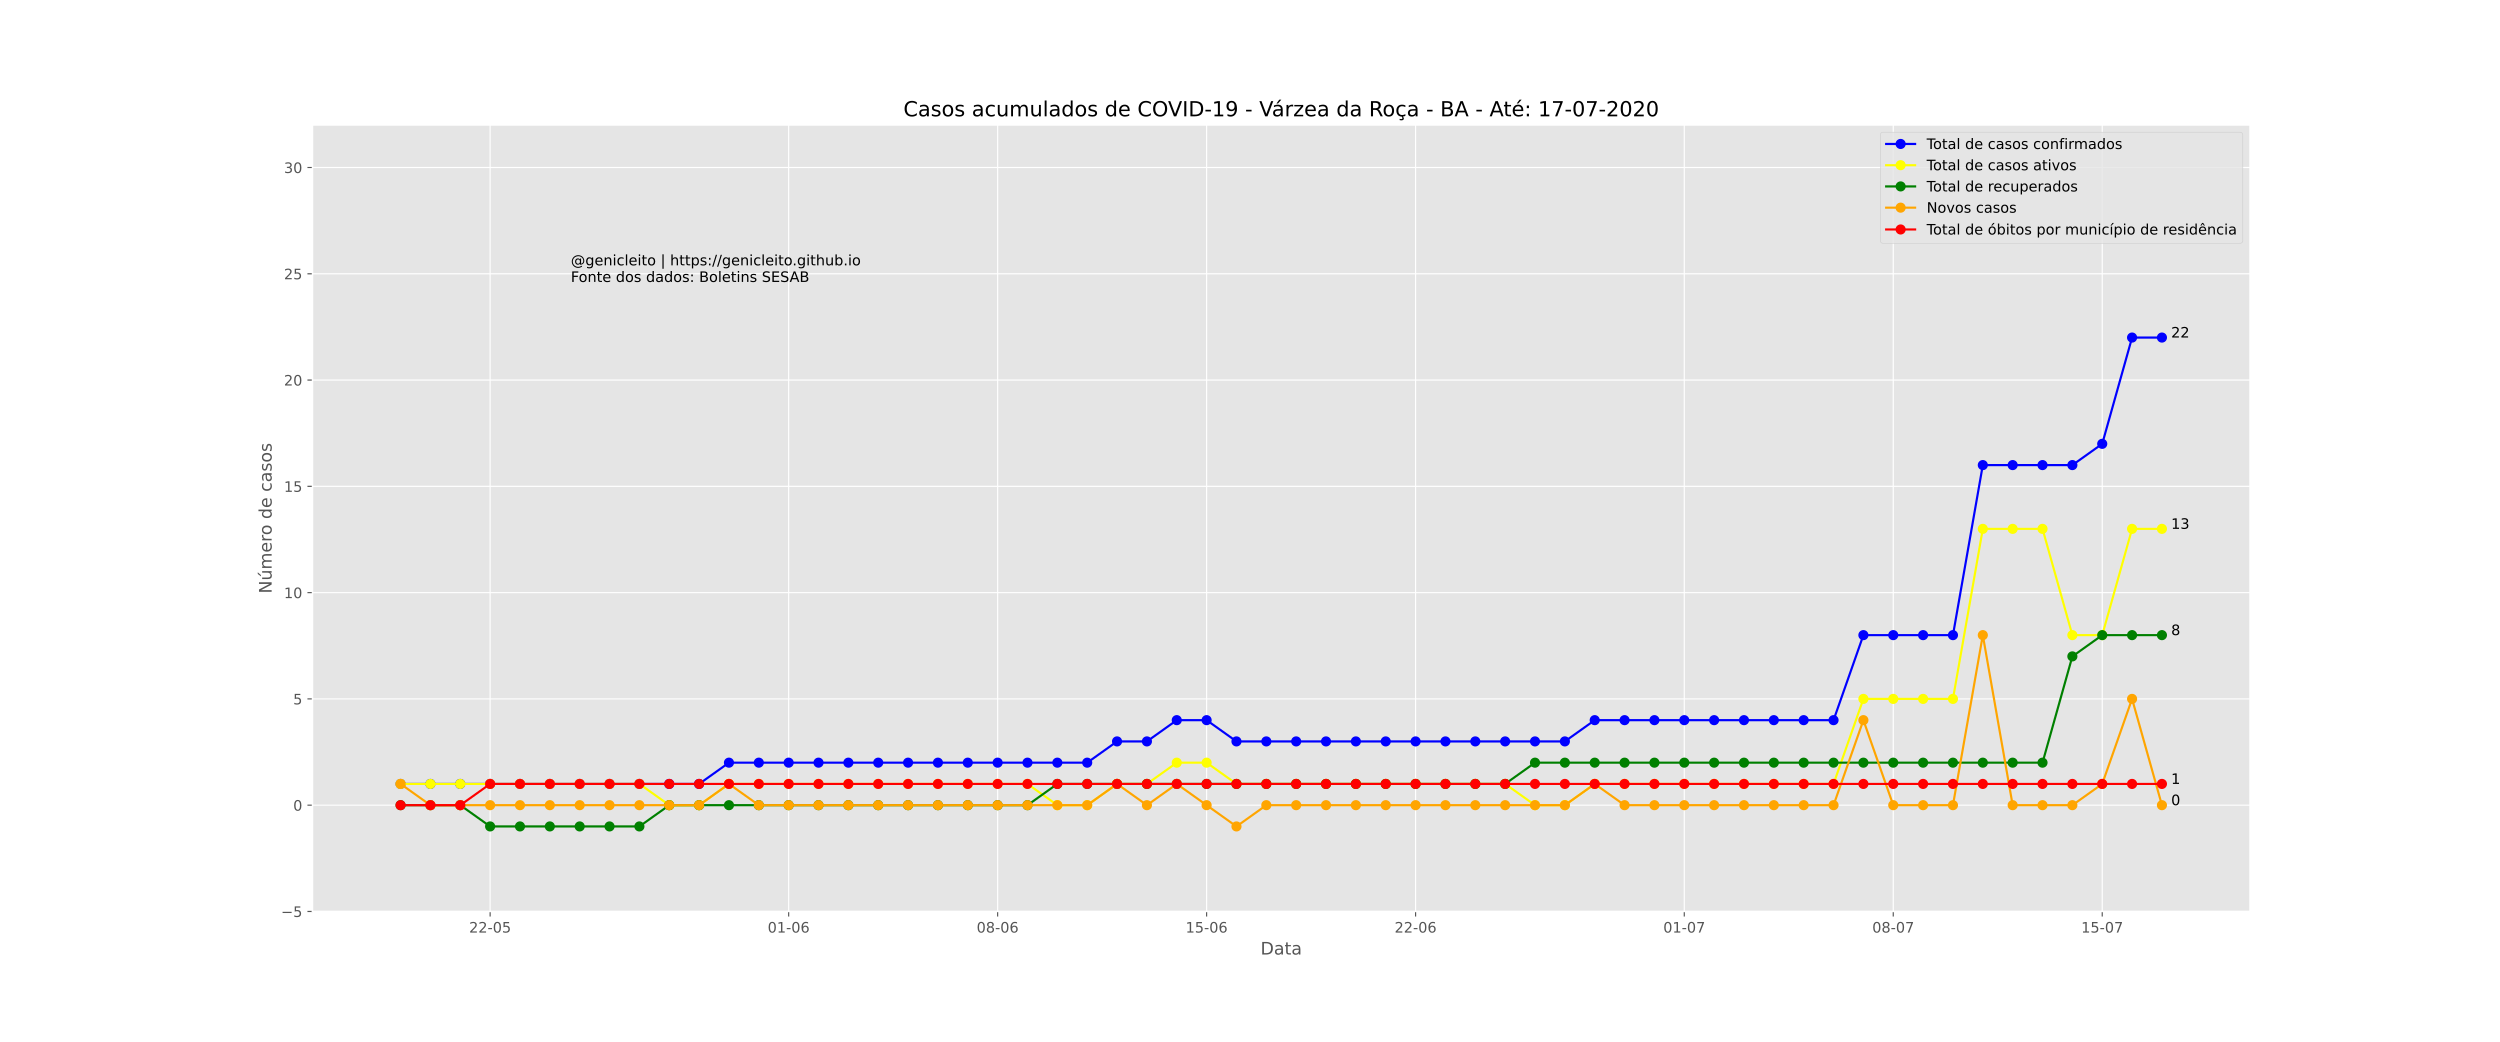 <?xml version="1.0" encoding="utf-8" standalone="no"?>
<!DOCTYPE svg PUBLIC "-//W3C//DTD SVG 1.1//EN"
  "http://www.w3.org/Graphics/SVG/1.1/DTD/svg11.dtd">
<!-- Created with matplotlib (https://matplotlib.org/) -->
<svg height="720pt" version="1.1" viewBox="0 0 1728 720" width="1728pt" xmlns="http://www.w3.org/2000/svg" xmlns:xlink="http://www.w3.org/1999/xlink">
 <defs>
  <style type="text/css">
*{stroke-linecap:butt;stroke-linejoin:round;}
  </style>
 </defs>
 <g id="figure_1">
  <g id="patch_1">
   <path d="M 0 720 
L 1728 720 
L 1728 0 
L 0 0 
z
" style="fill:#ffffff;"/>
  </g>
  <g id="axes_1">
   <g id="patch_2">
    <path d="M 216 630 
L 1555.2 630 
L 1555.2 86.4 
L 216 86.4 
z
" style="fill:#e5e5e5;"/>
   </g>
   <g id="matplotlib.axis_1">
    <g id="xtick_1">
     <g id="line2d_1">
      <path clip-path="url(#p0de5f6a168)" d="M 338.777 630 
L 338.777 86.4 
" style="fill:none;stroke:#ffffff;stroke-linecap:square;stroke-width:0.8;"/>
     </g>
     <g id="line2d_2">
      <defs>
       <path d="M 0 0 
L 0 3.5 
" id="m1b15862ad8" style="stroke:#555555;stroke-width:0.8;"/>
      </defs>
      <g>
       <use style="fill:#555555;stroke:#555555;stroke-width:0.8;" x="338.777" xlink:href="#m1b15862ad8" y="630"/>
      </g>
     </g>
     <g id="text_1">
      <!-- 22-05 -->
      <defs>
       <path d="M 19.188 8.297 
L 53.609 8.297 
L 53.609 0 
L 7.328 0 
L 7.328 8.297 
Q 12.938 14.109 22.625 23.891 
Q 32.328 33.688 34.812 36.531 
Q 39.547 41.844 41.422 45.531 
Q 43.312 49.219 43.312 52.781 
Q 43.312 58.594 39.234 62.25 
Q 35.156 65.922 28.609 65.922 
Q 23.969 65.922 18.812 64.312 
Q 13.672 62.703 7.812 59.422 
L 7.812 69.391 
Q 13.766 71.781 18.938 73 
Q 24.125 74.219 28.422 74.219 
Q 39.75 74.219 46.484 68.547 
Q 53.219 62.891 53.219 53.422 
Q 53.219 48.922 51.531 44.891 
Q 49.859 40.875 45.406 35.406 
Q 44.188 33.984 37.641 27.219 
Q 31.109 20.453 19.188 8.297 
z
" id="DejaVuSans-50"/>
       <path d="M 4.891 31.391 
L 31.203 31.391 
L 31.203 23.391 
L 4.891 23.391 
z
" id="DejaVuSans-45"/>
       <path d="M 31.781 66.406 
Q 24.172 66.406 20.328 58.906 
Q 16.5 51.422 16.5 36.375 
Q 16.5 21.391 20.328 13.891 
Q 24.172 6.391 31.781 6.391 
Q 39.453 6.391 43.281 13.891 
Q 47.125 21.391 47.125 36.375 
Q 47.125 51.422 43.281 58.906 
Q 39.453 66.406 31.781 66.406 
z
M 31.781 74.219 
Q 44.047 74.219 50.516 64.516 
Q 56.984 54.828 56.984 36.375 
Q 56.984 17.969 50.516 8.266 
Q 44.047 -1.422 31.781 -1.422 
Q 19.531 -1.422 13.062 8.266 
Q 6.594 17.969 6.594 36.375 
Q 6.594 54.828 13.062 64.516 
Q 19.531 74.219 31.781 74.219 
z
" id="DejaVuSans-48"/>
       <path d="M 10.797 72.906 
L 49.516 72.906 
L 49.516 64.594 
L 19.828 64.594 
L 19.828 46.734 
Q 21.969 47.469 24.109 47.828 
Q 26.266 48.188 28.422 48.188 
Q 40.625 48.188 47.75 41.5 
Q 54.891 34.812 54.891 23.391 
Q 54.891 11.625 47.562 5.094 
Q 40.234 -1.422 26.906 -1.422 
Q 22.312 -1.422 17.547 -0.641 
Q 12.797 0.141 7.719 1.703 
L 7.719 11.625 
Q 12.109 9.234 16.797 8.062 
Q 21.484 6.891 26.703 6.891 
Q 35.156 6.891 40.078 11.328 
Q 45.016 15.766 45.016 23.391 
Q 45.016 31 40.078 35.438 
Q 35.156 39.891 26.703 39.891 
Q 22.75 39.891 18.812 39.016 
Q 14.891 38.141 10.797 36.281 
z
" id="DejaVuSans-53"/>
      </defs>
      <g style="fill:#555555;" transform="translate(324.248 644.598)scale(0.1 -0.1)">
       <use xlink:href="#DejaVuSans-50"/>
       <use x="63.623" xlink:href="#DejaVuSans-50"/>
       <use x="127.246" xlink:href="#DejaVuSans-45"/>
       <use x="163.33" xlink:href="#DejaVuSans-48"/>
       <use x="226.953" xlink:href="#DejaVuSans-53"/>
      </g>
     </g>
    </g>
    <g id="xtick_2">
     <g id="line2d_3">
      <path clip-path="url(#p0de5f6a168)" d="M 545.125 630 
L 545.125 86.4 
" style="fill:none;stroke:#ffffff;stroke-linecap:square;stroke-width:0.8;"/>
     </g>
     <g id="line2d_4">
      <g>
       <use style="fill:#555555;stroke:#555555;stroke-width:0.8;" x="545.125" xlink:href="#m1b15862ad8" y="630"/>
      </g>
     </g>
     <g id="text_2">
      <!-- 01-06 -->
      <defs>
       <path d="M 12.406 8.297 
L 28.516 8.297 
L 28.516 63.922 
L 10.984 60.406 
L 10.984 69.391 
L 28.422 72.906 
L 38.281 72.906 
L 38.281 8.297 
L 54.391 8.297 
L 54.391 0 
L 12.406 0 
z
" id="DejaVuSans-49"/>
       <path d="M 33.016 40.375 
Q 26.375 40.375 22.484 35.828 
Q 18.609 31.297 18.609 23.391 
Q 18.609 15.531 22.484 10.953 
Q 26.375 6.391 33.016 6.391 
Q 39.656 6.391 43.531 10.953 
Q 47.406 15.531 47.406 23.391 
Q 47.406 31.297 43.531 35.828 
Q 39.656 40.375 33.016 40.375 
z
M 52.594 71.297 
L 52.594 62.312 
Q 48.875 64.062 45.094 64.984 
Q 41.312 65.922 37.594 65.922 
Q 27.828 65.922 22.672 59.328 
Q 17.531 52.734 16.797 39.406 
Q 19.672 43.656 24.016 45.922 
Q 28.375 48.188 33.594 48.188 
Q 44.578 48.188 50.953 41.516 
Q 57.328 34.859 57.328 23.391 
Q 57.328 12.156 50.688 5.359 
Q 44.047 -1.422 33.016 -1.422 
Q 20.359 -1.422 13.672 8.266 
Q 6.984 17.969 6.984 36.375 
Q 6.984 53.656 15.188 63.938 
Q 23.391 74.219 37.203 74.219 
Q 40.922 74.219 44.703 73.484 
Q 48.484 72.75 52.594 71.297 
z
" id="DejaVuSans-54"/>
      </defs>
      <g style="fill:#555555;" transform="translate(530.597 644.598)scale(0.1 -0.1)">
       <use xlink:href="#DejaVuSans-48"/>
       <use x="63.623" xlink:href="#DejaVuSans-49"/>
       <use x="127.246" xlink:href="#DejaVuSans-45"/>
       <use x="163.33" xlink:href="#DejaVuSans-48"/>
       <use x="226.953" xlink:href="#DejaVuSans-54"/>
      </g>
     </g>
    </g>
    <g id="xtick_3">
     <g id="line2d_5">
      <path clip-path="url(#p0de5f6a168)" d="M 689.569 630 
L 689.569 86.4 
" style="fill:none;stroke:#ffffff;stroke-linecap:square;stroke-width:0.8;"/>
     </g>
     <g id="line2d_6">
      <g>
       <use style="fill:#555555;stroke:#555555;stroke-width:0.8;" x="689.569" xlink:href="#m1b15862ad8" y="630"/>
      </g>
     </g>
     <g id="text_3">
      <!-- 08-06 -->
      <defs>
       <path d="M 31.781 34.625 
Q 24.75 34.625 20.719 30.859 
Q 16.703 27.094 16.703 20.516 
Q 16.703 13.922 20.719 10.156 
Q 24.75 6.391 31.781 6.391 
Q 38.812 6.391 42.859 10.172 
Q 46.922 13.969 46.922 20.516 
Q 46.922 27.094 42.891 30.859 
Q 38.875 34.625 31.781 34.625 
z
M 21.922 38.812 
Q 15.578 40.375 12.031 44.719 
Q 8.5 49.078 8.5 55.328 
Q 8.5 64.062 14.719 69.141 
Q 20.953 74.219 31.781 74.219 
Q 42.672 74.219 48.875 69.141 
Q 55.078 64.062 55.078 55.328 
Q 55.078 49.078 51.531 44.719 
Q 48 40.375 41.703 38.812 
Q 48.828 37.156 52.797 32.312 
Q 56.781 27.484 56.781 20.516 
Q 56.781 9.906 50.312 4.234 
Q 43.844 -1.422 31.781 -1.422 
Q 19.734 -1.422 13.25 4.234 
Q 6.781 9.906 6.781 20.516 
Q 6.781 27.484 10.781 32.312 
Q 14.797 37.156 21.922 38.812 
z
M 18.312 54.391 
Q 18.312 48.734 21.844 45.562 
Q 25.391 42.391 31.781 42.391 
Q 38.141 42.391 41.719 45.562 
Q 45.312 48.734 45.312 54.391 
Q 45.312 60.062 41.719 63.234 
Q 38.141 66.406 31.781 66.406 
Q 25.391 66.406 21.844 63.234 
Q 18.312 60.062 18.312 54.391 
z
" id="DejaVuSans-56"/>
      </defs>
      <g style="fill:#555555;" transform="translate(675.04 644.598)scale(0.1 -0.1)">
       <use xlink:href="#DejaVuSans-48"/>
       <use x="63.623" xlink:href="#DejaVuSans-56"/>
       <use x="127.246" xlink:href="#DejaVuSans-45"/>
       <use x="163.33" xlink:href="#DejaVuSans-48"/>
       <use x="226.953" xlink:href="#DejaVuSans-54"/>
      </g>
     </g>
    </g>
    <g id="xtick_4">
     <g id="line2d_7">
      <path clip-path="url(#p0de5f6a168)" d="M 834.013 630 
L 834.013 86.4 
" style="fill:none;stroke:#ffffff;stroke-linecap:square;stroke-width:0.8;"/>
     </g>
     <g id="line2d_8">
      <g>
       <use style="fill:#555555;stroke:#555555;stroke-width:0.8;" x="834.013" xlink:href="#m1b15862ad8" y="630"/>
      </g>
     </g>
     <g id="text_4">
      <!-- 15-06 -->
      <g style="fill:#555555;" transform="translate(819.484 644.598)scale(0.1 -0.1)">
       <use xlink:href="#DejaVuSans-49"/>
       <use x="63.623" xlink:href="#DejaVuSans-53"/>
       <use x="127.246" xlink:href="#DejaVuSans-45"/>
       <use x="163.33" xlink:href="#DejaVuSans-48"/>
       <use x="226.953" xlink:href="#DejaVuSans-54"/>
      </g>
     </g>
    </g>
    <g id="xtick_5">
     <g id="line2d_9">
      <path clip-path="url(#p0de5f6a168)" d="M 978.457 630 
L 978.457 86.4 
" style="fill:none;stroke:#ffffff;stroke-linecap:square;stroke-width:0.8;"/>
     </g>
     <g id="line2d_10">
      <g>
       <use style="fill:#555555;stroke:#555555;stroke-width:0.8;" x="978.457" xlink:href="#m1b15862ad8" y="630"/>
      </g>
     </g>
     <g id="text_5">
      <!-- 22-06 -->
      <g style="fill:#555555;" transform="translate(963.928 644.598)scale(0.1 -0.1)">
       <use xlink:href="#DejaVuSans-50"/>
       <use x="63.623" xlink:href="#DejaVuSans-50"/>
       <use x="127.246" xlink:href="#DejaVuSans-45"/>
       <use x="163.33" xlink:href="#DejaVuSans-48"/>
       <use x="226.953" xlink:href="#DejaVuSans-54"/>
      </g>
     </g>
    </g>
    <g id="xtick_6">
     <g id="line2d_11">
      <path clip-path="url(#p0de5f6a168)" d="M 1164.17 630 
L 1164.17 86.4 
" style="fill:none;stroke:#ffffff;stroke-linecap:square;stroke-width:0.8;"/>
     </g>
     <g id="line2d_12">
      <g>
       <use style="fill:#555555;stroke:#555555;stroke-width:0.8;" x="1164.17" xlink:href="#m1b15862ad8" y="630"/>
      </g>
     </g>
     <g id="text_6">
      <!-- 01-07 -->
      <defs>
       <path d="M 8.203 72.906 
L 55.078 72.906 
L 55.078 68.703 
L 28.609 0 
L 18.312 0 
L 43.219 64.594 
L 8.203 64.594 
z
" id="DejaVuSans-55"/>
      </defs>
      <g style="fill:#555555;" transform="translate(1149.641 644.598)scale(0.1 -0.1)">
       <use xlink:href="#DejaVuSans-48"/>
       <use x="63.623" xlink:href="#DejaVuSans-49"/>
       <use x="127.246" xlink:href="#DejaVuSans-45"/>
       <use x="163.33" xlink:href="#DejaVuSans-48"/>
       <use x="226.953" xlink:href="#DejaVuSans-55"/>
      </g>
     </g>
    </g>
    <g id="xtick_7">
     <g id="line2d_13">
      <path clip-path="url(#p0de5f6a168)" d="M 1308.614 630 
L 1308.614 86.4 
" style="fill:none;stroke:#ffffff;stroke-linecap:square;stroke-width:0.8;"/>
     </g>
     <g id="line2d_14">
      <g>
       <use style="fill:#555555;stroke:#555555;stroke-width:0.8;" x="1308.614" xlink:href="#m1b15862ad8" y="630"/>
      </g>
     </g>
     <g id="text_7">
      <!-- 08-07 -->
      <g style="fill:#555555;" transform="translate(1294.085 644.598)scale(0.1 -0.1)">
       <use xlink:href="#DejaVuSans-48"/>
       <use x="63.623" xlink:href="#DejaVuSans-56"/>
       <use x="127.246" xlink:href="#DejaVuSans-45"/>
       <use x="163.33" xlink:href="#DejaVuSans-48"/>
       <use x="226.953" xlink:href="#DejaVuSans-55"/>
      </g>
     </g>
    </g>
    <g id="xtick_8">
     <g id="line2d_15">
      <path clip-path="url(#p0de5f6a168)" d="M 1453.058 630 
L 1453.058 86.4 
" style="fill:none;stroke:#ffffff;stroke-linecap:square;stroke-width:0.8;"/>
     </g>
     <g id="line2d_16">
      <g>
       <use style="fill:#555555;stroke:#555555;stroke-width:0.8;" x="1453.058" xlink:href="#m1b15862ad8" y="630"/>
      </g>
     </g>
     <g id="text_8">
      <!-- 15-07 -->
      <g style="fill:#555555;" transform="translate(1438.529 644.598)scale(0.1 -0.1)">
       <use xlink:href="#DejaVuSans-49"/>
       <use x="63.623" xlink:href="#DejaVuSans-53"/>
       <use x="127.246" xlink:href="#DejaVuSans-45"/>
       <use x="163.33" xlink:href="#DejaVuSans-48"/>
       <use x="226.953" xlink:href="#DejaVuSans-55"/>
      </g>
     </g>
    </g>
    <g id="text_9">
     <!-- Data -->
     <defs>
      <path d="M 19.672 64.797 
L 19.672 8.109 
L 31.594 8.109 
Q 46.688 8.109 53.688 14.938 
Q 60.688 21.781 60.688 36.531 
Q 60.688 51.172 53.688 57.984 
Q 46.688 64.797 31.594 64.797 
z
M 9.812 72.906 
L 30.078 72.906 
Q 51.266 72.906 61.172 64.094 
Q 71.094 55.281 71.094 36.531 
Q 71.094 17.672 61.125 8.828 
Q 51.172 0 30.078 0 
L 9.812 0 
z
" id="DejaVuSans-68"/>
      <path d="M 34.281 27.484 
Q 23.391 27.484 19.188 25 
Q 14.984 22.516 14.984 16.5 
Q 14.984 11.719 18.141 8.906 
Q 21.297 6.109 26.703 6.109 
Q 34.188 6.109 38.703 11.406 
Q 43.219 16.703 43.219 25.484 
L 43.219 27.484 
z
M 52.203 31.203 
L 52.203 0 
L 43.219 0 
L 43.219 8.297 
Q 40.141 3.328 35.547 0.953 
Q 30.953 -1.422 24.312 -1.422 
Q 15.922 -1.422 10.953 3.297 
Q 6 8.016 6 15.922 
Q 6 25.141 12.172 29.828 
Q 18.359 34.516 30.609 34.516 
L 43.219 34.516 
L 43.219 35.406 
Q 43.219 41.609 39.141 45 
Q 35.062 48.391 27.688 48.391 
Q 23 48.391 18.547 47.266 
Q 14.109 46.141 10.016 43.891 
L 10.016 52.203 
Q 14.938 54.109 19.578 55.047 
Q 24.219 56 28.609 56 
Q 40.484 56 46.344 49.844 
Q 52.203 43.703 52.203 31.203 
z
" id="DejaVuSans-97"/>
      <path d="M 18.312 70.219 
L 18.312 54.688 
L 36.812 54.688 
L 36.812 47.703 
L 18.312 47.703 
L 18.312 18.016 
Q 18.312 11.328 20.141 9.422 
Q 21.969 7.516 27.594 7.516 
L 36.812 7.516 
L 36.812 0 
L 27.594 0 
Q 17.188 0 13.234 3.875 
Q 9.281 7.766 9.281 18.016 
L 9.281 47.703 
L 2.688 47.703 
L 2.688 54.688 
L 9.281 54.688 
L 9.281 70.219 
z
" id="DejaVuSans-116"/>
     </defs>
     <g style="fill:#555555;" transform="translate(871.274 659.796)scale(0.12 -0.12)">
      <use xlink:href="#DejaVuSans-68"/>
      <use x="77.002" xlink:href="#DejaVuSans-97"/>
      <use x="138.281" xlink:href="#DejaVuSans-116"/>
      <use x="177.49" xlink:href="#DejaVuSans-97"/>
     </g>
    </g>
   </g>
   <g id="matplotlib.axis_2">
    <g id="ytick_1">
     <g id="line2d_17">
      <path clip-path="url(#p0de5f6a168)" d="M 216 630 
L 1555.2 630 
" style="fill:none;stroke:#ffffff;stroke-linecap:square;stroke-width:0.8;"/>
     </g>
     <g id="line2d_18">
      <defs>
       <path d="M 0 0 
L -3.5 0 
" id="m3153045ee0" style="stroke:#555555;stroke-width:0.8;"/>
      </defs>
      <g>
       <use style="fill:#555555;stroke:#555555;stroke-width:0.8;" x="216" xlink:href="#m3153045ee0" y="630"/>
      </g>
     </g>
     <g id="text_10">
      <!-- −5 -->
      <defs>
       <path d="M 10.594 35.5 
L 73.188 35.5 
L 73.188 27.203 
L 10.594 27.203 
z
" id="DejaVuSans-8722"/>
      </defs>
      <g style="fill:#555555;" transform="translate(194.258 633.799)scale(0.1 -0.1)">
       <use xlink:href="#DejaVuSans-8722"/>
       <use x="83.789" xlink:href="#DejaVuSans-53"/>
      </g>
     </g>
    </g>
    <g id="ytick_2">
     <g id="line2d_19">
      <path clip-path="url(#p0de5f6a168)" d="M 216 556.541 
L 1555.2 556.541 
" style="fill:none;stroke:#ffffff;stroke-linecap:square;stroke-width:0.8;"/>
     </g>
     <g id="line2d_20">
      <g>
       <use style="fill:#555555;stroke:#555555;stroke-width:0.8;" x="216" xlink:href="#m3153045ee0" y="556.541"/>
      </g>
     </g>
     <g id="text_11">
      <!-- 0 -->
      <g style="fill:#555555;" transform="translate(202.637 560.34)scale(0.1 -0.1)">
       <use xlink:href="#DejaVuSans-48"/>
      </g>
     </g>
    </g>
    <g id="ytick_3">
     <g id="line2d_21">
      <path clip-path="url(#p0de5f6a168)" d="M 216 483.081 
L 1555.2 483.081 
" style="fill:none;stroke:#ffffff;stroke-linecap:square;stroke-width:0.8;"/>
     </g>
     <g id="line2d_22">
      <g>
       <use style="fill:#555555;stroke:#555555;stroke-width:0.8;" x="216" xlink:href="#m3153045ee0" y="483.081"/>
      </g>
     </g>
     <g id="text_12">
      <!-- 5 -->
      <g style="fill:#555555;" transform="translate(202.637 486.88)scale(0.1 -0.1)">
       <use xlink:href="#DejaVuSans-53"/>
      </g>
     </g>
    </g>
    <g id="ytick_4">
     <g id="line2d_23">
      <path clip-path="url(#p0de5f6a168)" d="M 216 409.622 
L 1555.2 409.622 
" style="fill:none;stroke:#ffffff;stroke-linecap:square;stroke-width:0.8;"/>
     </g>
     <g id="line2d_24">
      <g>
       <use style="fill:#555555;stroke:#555555;stroke-width:0.8;" x="216" xlink:href="#m3153045ee0" y="409.622"/>
      </g>
     </g>
     <g id="text_13">
      <!-- 10 -->
      <g style="fill:#555555;" transform="translate(196.275 413.421)scale(0.1 -0.1)">
       <use xlink:href="#DejaVuSans-49"/>
       <use x="63.623" xlink:href="#DejaVuSans-48"/>
      </g>
     </g>
    </g>
    <g id="ytick_5">
     <g id="line2d_25">
      <path clip-path="url(#p0de5f6a168)" d="M 216 336.162 
L 1555.2 336.162 
" style="fill:none;stroke:#ffffff;stroke-linecap:square;stroke-width:0.8;"/>
     </g>
     <g id="line2d_26">
      <g>
       <use style="fill:#555555;stroke:#555555;stroke-width:0.8;" x="216" xlink:href="#m3153045ee0" y="336.162"/>
      </g>
     </g>
     <g id="text_14">
      <!-- 15 -->
      <g style="fill:#555555;" transform="translate(196.275 339.961)scale(0.1 -0.1)">
       <use xlink:href="#DejaVuSans-49"/>
       <use x="63.623" xlink:href="#DejaVuSans-53"/>
      </g>
     </g>
    </g>
    <g id="ytick_6">
     <g id="line2d_27">
      <path clip-path="url(#p0de5f6a168)" d="M 216 262.703 
L 1555.2 262.703 
" style="fill:none;stroke:#ffffff;stroke-linecap:square;stroke-width:0.8;"/>
     </g>
     <g id="line2d_28">
      <g>
       <use style="fill:#555555;stroke:#555555;stroke-width:0.8;" x="216" xlink:href="#m3153045ee0" y="262.703"/>
      </g>
     </g>
     <g id="text_15">
      <!-- 20 -->
      <g style="fill:#555555;" transform="translate(196.275 266.502)scale(0.1 -0.1)">
       <use xlink:href="#DejaVuSans-50"/>
       <use x="63.623" xlink:href="#DejaVuSans-48"/>
      </g>
     </g>
    </g>
    <g id="ytick_7">
     <g id="line2d_29">
      <path clip-path="url(#p0de5f6a168)" d="M 216 189.243 
L 1555.2 189.243 
" style="fill:none;stroke:#ffffff;stroke-linecap:square;stroke-width:0.8;"/>
     </g>
     <g id="line2d_30">
      <g>
       <use style="fill:#555555;stroke:#555555;stroke-width:0.8;" x="216" xlink:href="#m3153045ee0" y="189.243"/>
      </g>
     </g>
     <g id="text_16">
      <!-- 25 -->
      <g style="fill:#555555;" transform="translate(196.275 193.042)scale(0.1 -0.1)">
       <use xlink:href="#DejaVuSans-50"/>
       <use x="63.623" xlink:href="#DejaVuSans-53"/>
      </g>
     </g>
    </g>
    <g id="ytick_8">
     <g id="line2d_31">
      <path clip-path="url(#p0de5f6a168)" d="M 216 115.784 
L 1555.2 115.784 
" style="fill:none;stroke:#ffffff;stroke-linecap:square;stroke-width:0.8;"/>
     </g>
     <g id="line2d_32">
      <g>
       <use style="fill:#555555;stroke:#555555;stroke-width:0.8;" x="216" xlink:href="#m3153045ee0" y="115.784"/>
      </g>
     </g>
     <g id="text_17">
      <!-- 30 -->
      <defs>
       <path d="M 40.578 39.312 
Q 47.656 37.797 51.625 33 
Q 55.609 28.219 55.609 21.188 
Q 55.609 10.406 48.188 4.484 
Q 40.766 -1.422 27.094 -1.422 
Q 22.516 -1.422 17.656 -0.516 
Q 12.797 0.391 7.625 2.203 
L 7.625 11.719 
Q 11.719 9.328 16.594 8.109 
Q 21.484 6.891 26.812 6.891 
Q 36.078 6.891 40.938 10.547 
Q 45.797 14.203 45.797 21.188 
Q 45.797 27.641 41.281 31.266 
Q 36.766 34.906 28.719 34.906 
L 20.219 34.906 
L 20.219 43.016 
L 29.109 43.016 
Q 36.375 43.016 40.234 45.922 
Q 44.094 48.828 44.094 54.297 
Q 44.094 59.906 40.109 62.906 
Q 36.141 65.922 28.719 65.922 
Q 24.656 65.922 20.016 65.031 
Q 15.375 64.156 9.812 62.312 
L 9.812 71.094 
Q 15.438 72.656 20.344 73.438 
Q 25.25 74.219 29.594 74.219 
Q 40.828 74.219 47.359 69.109 
Q 53.906 64.016 53.906 55.328 
Q 53.906 49.266 50.438 45.094 
Q 46.969 40.922 40.578 39.312 
z
" id="DejaVuSans-51"/>
      </defs>
      <g style="fill:#555555;" transform="translate(196.275 119.583)scale(0.1 -0.1)">
       <use xlink:href="#DejaVuSans-51"/>
       <use x="63.623" xlink:href="#DejaVuSans-48"/>
      </g>
     </g>
    </g>
    <g id="text_18">
     <!-- Número de casos -->
     <defs>
      <path d="M 9.812 72.906 
L 23.094 72.906 
L 55.422 11.922 
L 55.422 72.906 
L 64.984 72.906 
L 64.984 0 
L 51.703 0 
L 19.391 60.984 
L 19.391 0 
L 9.812 0 
z
" id="DejaVuSans-78"/>
      <path d="M 8.5 21.578 
L 8.5 54.688 
L 17.484 54.688 
L 17.484 21.922 
Q 17.484 14.156 20.5 10.266 
Q 23.531 6.391 29.594 6.391 
Q 36.859 6.391 41.078 11.031 
Q 45.312 15.672 45.312 23.688 
L 45.312 54.688 
L 54.297 54.688 
L 54.297 0 
L 45.312 0 
L 45.312 8.406 
Q 42.047 3.422 37.719 1 
Q 33.406 -1.422 27.688 -1.422 
Q 18.266 -1.422 13.375 4.438 
Q 8.5 10.297 8.5 21.578 
z
M 31.109 56 
z
M 37.781 79.984 
L 47.5 79.984 
L 31.594 61.625 
L 24.109 61.625 
z
" id="DejaVuSans-250"/>
      <path d="M 52 44.188 
Q 55.375 50.25 60.062 53.125 
Q 64.75 56 71.094 56 
Q 79.641 56 84.281 50.016 
Q 88.922 44.047 88.922 33.016 
L 88.922 0 
L 79.891 0 
L 79.891 32.719 
Q 79.891 40.578 77.094 44.375 
Q 74.312 48.188 68.609 48.188 
Q 61.625 48.188 57.562 43.547 
Q 53.516 38.922 53.516 30.906 
L 53.516 0 
L 44.484 0 
L 44.484 32.719 
Q 44.484 40.625 41.703 44.406 
Q 38.922 48.188 33.109 48.188 
Q 26.219 48.188 22.156 43.531 
Q 18.109 38.875 18.109 30.906 
L 18.109 0 
L 9.078 0 
L 9.078 54.688 
L 18.109 54.688 
L 18.109 46.188 
Q 21.188 51.219 25.484 53.609 
Q 29.781 56 35.688 56 
Q 41.656 56 45.828 52.969 
Q 50 49.953 52 44.188 
z
" id="DejaVuSans-109"/>
      <path d="M 56.203 29.594 
L 56.203 25.203 
L 14.891 25.203 
Q 15.484 15.922 20.484 11.062 
Q 25.484 6.203 34.422 6.203 
Q 39.594 6.203 44.453 7.469 
Q 49.312 8.734 54.109 11.281 
L 54.109 2.781 
Q 49.266 0.734 44.188 -0.344 
Q 39.109 -1.422 33.891 -1.422 
Q 20.797 -1.422 13.156 6.188 
Q 5.516 13.812 5.516 26.812 
Q 5.516 40.234 12.766 48.109 
Q 20.016 56 32.328 56 
Q 43.359 56 49.781 48.891 
Q 56.203 41.797 56.203 29.594 
z
M 47.219 32.234 
Q 47.125 39.594 43.094 43.984 
Q 39.062 48.391 32.422 48.391 
Q 24.906 48.391 20.391 44.141 
Q 15.875 39.891 15.188 32.172 
z
" id="DejaVuSans-101"/>
      <path d="M 41.109 46.297 
Q 39.594 47.172 37.812 47.578 
Q 36.031 48 33.891 48 
Q 26.266 48 22.188 43.047 
Q 18.109 38.094 18.109 28.812 
L 18.109 0 
L 9.078 0 
L 9.078 54.688 
L 18.109 54.688 
L 18.109 46.188 
Q 20.953 51.172 25.484 53.578 
Q 30.031 56 36.531 56 
Q 37.453 56 38.578 55.875 
Q 39.703 55.766 41.062 55.516 
z
" id="DejaVuSans-114"/>
      <path d="M 30.609 48.391 
Q 23.391 48.391 19.188 42.75 
Q 14.984 37.109 14.984 27.297 
Q 14.984 17.484 19.156 11.844 
Q 23.344 6.203 30.609 6.203 
Q 37.797 6.203 41.984 11.859 
Q 46.188 17.531 46.188 27.297 
Q 46.188 37.016 41.984 42.703 
Q 37.797 48.391 30.609 48.391 
z
M 30.609 56 
Q 42.328 56 49.016 48.375 
Q 55.719 40.766 55.719 27.297 
Q 55.719 13.875 49.016 6.219 
Q 42.328 -1.422 30.609 -1.422 
Q 18.844 -1.422 12.172 6.219 
Q 5.516 13.875 5.516 27.297 
Q 5.516 40.766 12.172 48.375 
Q 18.844 56 30.609 56 
z
" id="DejaVuSans-111"/>
      <path id="DejaVuSans-32"/>
      <path d="M 45.406 46.391 
L 45.406 75.984 
L 54.391 75.984 
L 54.391 0 
L 45.406 0 
L 45.406 8.203 
Q 42.578 3.328 38.25 0.953 
Q 33.938 -1.422 27.875 -1.422 
Q 17.969 -1.422 11.734 6.484 
Q 5.516 14.406 5.516 27.297 
Q 5.516 40.188 11.734 48.094 
Q 17.969 56 27.875 56 
Q 33.938 56 38.25 53.625 
Q 42.578 51.266 45.406 46.391 
z
M 14.797 27.297 
Q 14.797 17.391 18.875 11.75 
Q 22.953 6.109 30.078 6.109 
Q 37.203 6.109 41.297 11.75 
Q 45.406 17.391 45.406 27.297 
Q 45.406 37.203 41.297 42.844 
Q 37.203 48.484 30.078 48.484 
Q 22.953 48.484 18.875 42.844 
Q 14.797 37.203 14.797 27.297 
z
" id="DejaVuSans-100"/>
      <path d="M 48.781 52.594 
L 48.781 44.188 
Q 44.969 46.297 41.141 47.344 
Q 37.312 48.391 33.406 48.391 
Q 24.656 48.391 19.812 42.844 
Q 14.984 37.312 14.984 27.297 
Q 14.984 17.281 19.812 11.734 
Q 24.656 6.203 33.406 6.203 
Q 37.312 6.203 41.141 7.25 
Q 44.969 8.297 48.781 10.406 
L 48.781 2.094 
Q 45.016 0.344 40.984 -0.531 
Q 36.969 -1.422 32.422 -1.422 
Q 20.062 -1.422 12.781 6.344 
Q 5.516 14.109 5.516 27.297 
Q 5.516 40.672 12.859 48.328 
Q 20.219 56 33.016 56 
Q 37.156 56 41.109 55.141 
Q 45.062 54.297 48.781 52.594 
z
" id="DejaVuSans-99"/>
      <path d="M 44.281 53.078 
L 44.281 44.578 
Q 40.484 46.531 36.375 47.5 
Q 32.281 48.484 27.875 48.484 
Q 21.188 48.484 17.844 46.438 
Q 14.5 44.391 14.5 40.281 
Q 14.5 37.156 16.891 35.375 
Q 19.281 33.594 26.516 31.984 
L 29.594 31.297 
Q 39.156 29.25 43.188 25.516 
Q 47.219 21.781 47.219 15.094 
Q 47.219 7.469 41.188 3.016 
Q 35.156 -1.422 24.609 -1.422 
Q 20.219 -1.422 15.453 -0.562 
Q 10.688 0.297 5.422 2 
L 5.422 11.281 
Q 10.406 8.688 15.234 7.391 
Q 20.062 6.109 24.812 6.109 
Q 31.156 6.109 34.562 8.281 
Q 37.984 10.453 37.984 14.406 
Q 37.984 18.062 35.516 20.016 
Q 33.062 21.969 24.703 23.781 
L 21.578 24.516 
Q 13.234 26.266 9.516 29.906 
Q 5.812 33.547 5.812 39.891 
Q 5.812 47.609 11.281 51.797 
Q 16.75 56 26.812 56 
Q 31.781 56 36.172 55.266 
Q 40.578 54.547 44.281 53.078 
z
" id="DejaVuSans-115"/>
     </defs>
     <g style="fill:#555555;" transform="translate(187.762 410.243)rotate(-90)scale(0.12 -0.12)">
      <use xlink:href="#DejaVuSans-78"/>
      <use x="74.805" xlink:href="#DejaVuSans-250"/>
      <use x="138.184" xlink:href="#DejaVuSans-109"/>
      <use x="235.596" xlink:href="#DejaVuSans-101"/>
      <use x="297.119" xlink:href="#DejaVuSans-114"/>
      <use x="335.982" xlink:href="#DejaVuSans-111"/>
      <use x="397.164" xlink:href="#DejaVuSans-32"/>
      <use x="428.951" xlink:href="#DejaVuSans-100"/>
      <use x="492.428" xlink:href="#DejaVuSans-101"/>
      <use x="553.951" xlink:href="#DejaVuSans-32"/>
      <use x="585.738" xlink:href="#DejaVuSans-99"/>
      <use x="640.719" xlink:href="#DejaVuSans-97"/>
      <use x="701.998" xlink:href="#DejaVuSans-115"/>
      <use x="754.098" xlink:href="#DejaVuSans-111"/>
      <use x="815.279" xlink:href="#DejaVuSans-115"/>
     </g>
    </g>
   </g>
   <g id="line2d_33">
    <path clip-path="url(#p0de5f6a168)" d="M 276.873 541.849 
L 297.508 541.849 
L 318.142 541.849 
L 338.777 541.849 
L 359.412 541.849 
L 380.047 541.849 
L 400.682 541.849 
L 421.316 541.849 
L 441.951 541.849 
L 462.586 541.849 
L 483.221 541.849 
L 503.856 527.157 
L 524.491 527.157 
L 545.125 527.157 
L 565.76 527.157 
L 586.395 527.157 
L 607.03 527.157 
L 627.665 527.157 
L 648.3 527.157 
L 668.934 527.157 
L 689.569 527.157 
L 710.204 527.157 
L 730.839 527.157 
L 751.474 527.157 
L 772.108 512.465 
L 792.743 512.465 
L 813.378 497.773 
L 834.013 497.773 
L 854.648 512.465 
L 875.283 512.465 
L 895.917 512.465 
L 916.552 512.465 
L 937.187 512.465 
L 957.822 512.465 
L 978.457 512.465 
L 999.092 512.465 
L 1019.726 512.465 
L 1040.361 512.465 
L 1060.996 512.465 
L 1081.631 512.465 
L 1102.266 497.773 
L 1122.9 497.773 
L 1143.535 497.773 
L 1164.17 497.773 
L 1184.805 497.773 
L 1205.44 497.773 
L 1226.075 497.773 
L 1246.709 497.773 
L 1267.344 497.773 
L 1287.979 439.005 
L 1308.614 439.005 
L 1329.249 439.005 
L 1349.884 439.005 
L 1370.518 321.47 
L 1391.153 321.47 
L 1411.788 321.47 
L 1432.423 321.47 
L 1453.058 306.778 
L 1473.692 233.319 
L 1494.327 233.319 
" style="fill:none;stroke:#0000ff;stroke-linecap:square;stroke-width:1.5;"/>
    <defs>
     <path d="M 0 3 
C 0.796 3 1.559 2.684 2.121 2.121 
C 2.684 1.559 3 0.796 3 0 
C 3 -0.796 2.684 -1.559 2.121 -2.121 
C 1.559 -2.684 0.796 -3 0 -3 
C -0.796 -3 -1.559 -2.684 -2.121 -2.121 
C -2.684 -1.559 -3 -0.796 -3 0 
C -3 0.796 -2.684 1.559 -2.121 2.121 
C -1.559 2.684 -0.796 3 0 3 
z
" id="me91399f938" style="stroke:#0000ff;"/>
    </defs>
    <g clip-path="url(#p0de5f6a168)">
     <use style="fill:#0000ff;stroke:#0000ff;" x="276.873" xlink:href="#me91399f938" y="541.849"/>
     <use style="fill:#0000ff;stroke:#0000ff;" x="297.508" xlink:href="#me91399f938" y="541.849"/>
     <use style="fill:#0000ff;stroke:#0000ff;" x="318.142" xlink:href="#me91399f938" y="541.849"/>
     <use style="fill:#0000ff;stroke:#0000ff;" x="338.777" xlink:href="#me91399f938" y="541.849"/>
     <use style="fill:#0000ff;stroke:#0000ff;" x="359.412" xlink:href="#me91399f938" y="541.849"/>
     <use style="fill:#0000ff;stroke:#0000ff;" x="380.047" xlink:href="#me91399f938" y="541.849"/>
     <use style="fill:#0000ff;stroke:#0000ff;" x="400.682" xlink:href="#me91399f938" y="541.849"/>
     <use style="fill:#0000ff;stroke:#0000ff;" x="421.316" xlink:href="#me91399f938" y="541.849"/>
     <use style="fill:#0000ff;stroke:#0000ff;" x="441.951" xlink:href="#me91399f938" y="541.849"/>
     <use style="fill:#0000ff;stroke:#0000ff;" x="462.586" xlink:href="#me91399f938" y="541.849"/>
     <use style="fill:#0000ff;stroke:#0000ff;" x="483.221" xlink:href="#me91399f938" y="541.849"/>
     <use style="fill:#0000ff;stroke:#0000ff;" x="503.856" xlink:href="#me91399f938" y="527.157"/>
     <use style="fill:#0000ff;stroke:#0000ff;" x="524.491" xlink:href="#me91399f938" y="527.157"/>
     <use style="fill:#0000ff;stroke:#0000ff;" x="545.125" xlink:href="#me91399f938" y="527.157"/>
     <use style="fill:#0000ff;stroke:#0000ff;" x="565.76" xlink:href="#me91399f938" y="527.157"/>
     <use style="fill:#0000ff;stroke:#0000ff;" x="586.395" xlink:href="#me91399f938" y="527.157"/>
     <use style="fill:#0000ff;stroke:#0000ff;" x="607.03" xlink:href="#me91399f938" y="527.157"/>
     <use style="fill:#0000ff;stroke:#0000ff;" x="627.665" xlink:href="#me91399f938" y="527.157"/>
     <use style="fill:#0000ff;stroke:#0000ff;" x="648.3" xlink:href="#me91399f938" y="527.157"/>
     <use style="fill:#0000ff;stroke:#0000ff;" x="668.934" xlink:href="#me91399f938" y="527.157"/>
     <use style="fill:#0000ff;stroke:#0000ff;" x="689.569" xlink:href="#me91399f938" y="527.157"/>
     <use style="fill:#0000ff;stroke:#0000ff;" x="710.204" xlink:href="#me91399f938" y="527.157"/>
     <use style="fill:#0000ff;stroke:#0000ff;" x="730.839" xlink:href="#me91399f938" y="527.157"/>
     <use style="fill:#0000ff;stroke:#0000ff;" x="751.474" xlink:href="#me91399f938" y="527.157"/>
     <use style="fill:#0000ff;stroke:#0000ff;" x="772.108" xlink:href="#me91399f938" y="512.465"/>
     <use style="fill:#0000ff;stroke:#0000ff;" x="792.743" xlink:href="#me91399f938" y="512.465"/>
     <use style="fill:#0000ff;stroke:#0000ff;" x="813.378" xlink:href="#me91399f938" y="497.773"/>
     <use style="fill:#0000ff;stroke:#0000ff;" x="834.013" xlink:href="#me91399f938" y="497.773"/>
     <use style="fill:#0000ff;stroke:#0000ff;" x="854.648" xlink:href="#me91399f938" y="512.465"/>
     <use style="fill:#0000ff;stroke:#0000ff;" x="875.283" xlink:href="#me91399f938" y="512.465"/>
     <use style="fill:#0000ff;stroke:#0000ff;" x="895.917" xlink:href="#me91399f938" y="512.465"/>
     <use style="fill:#0000ff;stroke:#0000ff;" x="916.552" xlink:href="#me91399f938" y="512.465"/>
     <use style="fill:#0000ff;stroke:#0000ff;" x="937.187" xlink:href="#me91399f938" y="512.465"/>
     <use style="fill:#0000ff;stroke:#0000ff;" x="957.822" xlink:href="#me91399f938" y="512.465"/>
     <use style="fill:#0000ff;stroke:#0000ff;" x="978.457" xlink:href="#me91399f938" y="512.465"/>
     <use style="fill:#0000ff;stroke:#0000ff;" x="999.092" xlink:href="#me91399f938" y="512.465"/>
     <use style="fill:#0000ff;stroke:#0000ff;" x="1019.726" xlink:href="#me91399f938" y="512.465"/>
     <use style="fill:#0000ff;stroke:#0000ff;" x="1040.361" xlink:href="#me91399f938" y="512.465"/>
     <use style="fill:#0000ff;stroke:#0000ff;" x="1060.996" xlink:href="#me91399f938" y="512.465"/>
     <use style="fill:#0000ff;stroke:#0000ff;" x="1081.631" xlink:href="#me91399f938" y="512.465"/>
     <use style="fill:#0000ff;stroke:#0000ff;" x="1102.266" xlink:href="#me91399f938" y="497.773"/>
     <use style="fill:#0000ff;stroke:#0000ff;" x="1122.9" xlink:href="#me91399f938" y="497.773"/>
     <use style="fill:#0000ff;stroke:#0000ff;" x="1143.535" xlink:href="#me91399f938" y="497.773"/>
     <use style="fill:#0000ff;stroke:#0000ff;" x="1164.17" xlink:href="#me91399f938" y="497.773"/>
     <use style="fill:#0000ff;stroke:#0000ff;" x="1184.805" xlink:href="#me91399f938" y="497.773"/>
     <use style="fill:#0000ff;stroke:#0000ff;" x="1205.44" xlink:href="#me91399f938" y="497.773"/>
     <use style="fill:#0000ff;stroke:#0000ff;" x="1226.075" xlink:href="#me91399f938" y="497.773"/>
     <use style="fill:#0000ff;stroke:#0000ff;" x="1246.709" xlink:href="#me91399f938" y="497.773"/>
     <use style="fill:#0000ff;stroke:#0000ff;" x="1267.344" xlink:href="#me91399f938" y="497.773"/>
     <use style="fill:#0000ff;stroke:#0000ff;" x="1287.979" xlink:href="#me91399f938" y="439.005"/>
     <use style="fill:#0000ff;stroke:#0000ff;" x="1308.614" xlink:href="#me91399f938" y="439.005"/>
     <use style="fill:#0000ff;stroke:#0000ff;" x="1329.249" xlink:href="#me91399f938" y="439.005"/>
     <use style="fill:#0000ff;stroke:#0000ff;" x="1349.884" xlink:href="#me91399f938" y="439.005"/>
     <use style="fill:#0000ff;stroke:#0000ff;" x="1370.518" xlink:href="#me91399f938" y="321.47"/>
     <use style="fill:#0000ff;stroke:#0000ff;" x="1391.153" xlink:href="#me91399f938" y="321.47"/>
     <use style="fill:#0000ff;stroke:#0000ff;" x="1411.788" xlink:href="#me91399f938" y="321.47"/>
     <use style="fill:#0000ff;stroke:#0000ff;" x="1432.423" xlink:href="#me91399f938" y="321.47"/>
     <use style="fill:#0000ff;stroke:#0000ff;" x="1453.058" xlink:href="#me91399f938" y="306.778"/>
     <use style="fill:#0000ff;stroke:#0000ff;" x="1473.692" xlink:href="#me91399f938" y="233.319"/>
     <use style="fill:#0000ff;stroke:#0000ff;" x="1494.327" xlink:href="#me91399f938" y="233.319"/>
    </g>
   </g>
   <g id="line2d_34">
    <path clip-path="url(#p0de5f6a168)" d="M 276.873 541.849 
L 297.508 541.849 
L 318.142 541.849 
L 338.777 541.849 
L 359.412 541.849 
L 380.047 541.849 
L 400.682 541.849 
L 421.316 541.849 
L 441.951 541.849 
L 462.586 556.541 
L 483.221 556.541 
L 503.856 541.849 
L 524.491 541.849 
L 545.125 541.849 
L 565.76 541.849 
L 586.395 541.849 
L 607.03 541.849 
L 627.665 541.849 
L 648.3 541.849 
L 668.934 541.849 
L 689.569 541.849 
L 710.204 541.849 
L 730.839 556.541 
L 751.474 556.541 
L 772.108 541.849 
L 792.743 541.849 
L 813.378 527.157 
L 834.013 527.157 
L 854.648 541.849 
L 875.283 541.849 
L 895.917 541.849 
L 916.552 541.849 
L 937.187 541.849 
L 957.822 541.849 
L 978.457 541.849 
L 999.092 541.849 
L 1019.726 541.849 
L 1040.361 541.849 
L 1060.996 556.541 
L 1081.631 556.541 
L 1102.266 541.849 
L 1122.9 541.849 
L 1143.535 541.849 
L 1164.17 541.849 
L 1184.805 541.849 
L 1205.44 541.849 
L 1226.075 541.849 
L 1246.709 541.849 
L 1267.344 541.849 
L 1287.979 483.081 
L 1308.614 483.081 
L 1329.249 483.081 
L 1349.884 483.081 
L 1370.518 365.546 
L 1391.153 365.546 
L 1411.788 365.546 
L 1432.423 439.005 
L 1453.058 439.005 
L 1473.692 365.546 
L 1494.327 365.546 
" style="fill:none;stroke:#ffff00;stroke-linecap:square;stroke-width:1.5;"/>
    <defs>
     <path d="M 0 3 
C 0.796 3 1.559 2.684 2.121 2.121 
C 2.684 1.559 3 0.796 3 0 
C 3 -0.796 2.684 -1.559 2.121 -2.121 
C 1.559 -2.684 0.796 -3 0 -3 
C -0.796 -3 -1.559 -2.684 -2.121 -2.121 
C -2.684 -1.559 -3 -0.796 -3 0 
C -3 0.796 -2.684 1.559 -2.121 2.121 
C -1.559 2.684 -0.796 3 0 3 
z
" id="m9b050cc00c" style="stroke:#ffff00;"/>
    </defs>
    <g clip-path="url(#p0de5f6a168)">
     <use style="fill:#ffff00;stroke:#ffff00;" x="276.873" xlink:href="#m9b050cc00c" y="541.849"/>
     <use style="fill:#ffff00;stroke:#ffff00;" x="297.508" xlink:href="#m9b050cc00c" y="541.849"/>
     <use style="fill:#ffff00;stroke:#ffff00;" x="318.142" xlink:href="#m9b050cc00c" y="541.849"/>
     <use style="fill:#ffff00;stroke:#ffff00;" x="338.777" xlink:href="#m9b050cc00c" y="541.849"/>
     <use style="fill:#ffff00;stroke:#ffff00;" x="359.412" xlink:href="#m9b050cc00c" y="541.849"/>
     <use style="fill:#ffff00;stroke:#ffff00;" x="380.047" xlink:href="#m9b050cc00c" y="541.849"/>
     <use style="fill:#ffff00;stroke:#ffff00;" x="400.682" xlink:href="#m9b050cc00c" y="541.849"/>
     <use style="fill:#ffff00;stroke:#ffff00;" x="421.316" xlink:href="#m9b050cc00c" y="541.849"/>
     <use style="fill:#ffff00;stroke:#ffff00;" x="441.951" xlink:href="#m9b050cc00c" y="541.849"/>
     <use style="fill:#ffff00;stroke:#ffff00;" x="462.586" xlink:href="#m9b050cc00c" y="556.541"/>
     <use style="fill:#ffff00;stroke:#ffff00;" x="483.221" xlink:href="#m9b050cc00c" y="556.541"/>
     <use style="fill:#ffff00;stroke:#ffff00;" x="503.856" xlink:href="#m9b050cc00c" y="541.849"/>
     <use style="fill:#ffff00;stroke:#ffff00;" x="524.491" xlink:href="#m9b050cc00c" y="541.849"/>
     <use style="fill:#ffff00;stroke:#ffff00;" x="545.125" xlink:href="#m9b050cc00c" y="541.849"/>
     <use style="fill:#ffff00;stroke:#ffff00;" x="565.76" xlink:href="#m9b050cc00c" y="541.849"/>
     <use style="fill:#ffff00;stroke:#ffff00;" x="586.395" xlink:href="#m9b050cc00c" y="541.849"/>
     <use style="fill:#ffff00;stroke:#ffff00;" x="607.03" xlink:href="#m9b050cc00c" y="541.849"/>
     <use style="fill:#ffff00;stroke:#ffff00;" x="627.665" xlink:href="#m9b050cc00c" y="541.849"/>
     <use style="fill:#ffff00;stroke:#ffff00;" x="648.3" xlink:href="#m9b050cc00c" y="541.849"/>
     <use style="fill:#ffff00;stroke:#ffff00;" x="668.934" xlink:href="#m9b050cc00c" y="541.849"/>
     <use style="fill:#ffff00;stroke:#ffff00;" x="689.569" xlink:href="#m9b050cc00c" y="541.849"/>
     <use style="fill:#ffff00;stroke:#ffff00;" x="710.204" xlink:href="#m9b050cc00c" y="541.849"/>
     <use style="fill:#ffff00;stroke:#ffff00;" x="730.839" xlink:href="#m9b050cc00c" y="556.541"/>
     <use style="fill:#ffff00;stroke:#ffff00;" x="751.474" xlink:href="#m9b050cc00c" y="556.541"/>
     <use style="fill:#ffff00;stroke:#ffff00;" x="772.108" xlink:href="#m9b050cc00c" y="541.849"/>
     <use style="fill:#ffff00;stroke:#ffff00;" x="792.743" xlink:href="#m9b050cc00c" y="541.849"/>
     <use style="fill:#ffff00;stroke:#ffff00;" x="813.378" xlink:href="#m9b050cc00c" y="527.157"/>
     <use style="fill:#ffff00;stroke:#ffff00;" x="834.013" xlink:href="#m9b050cc00c" y="527.157"/>
     <use style="fill:#ffff00;stroke:#ffff00;" x="854.648" xlink:href="#m9b050cc00c" y="541.849"/>
     <use style="fill:#ffff00;stroke:#ffff00;" x="875.283" xlink:href="#m9b050cc00c" y="541.849"/>
     <use style="fill:#ffff00;stroke:#ffff00;" x="895.917" xlink:href="#m9b050cc00c" y="541.849"/>
     <use style="fill:#ffff00;stroke:#ffff00;" x="916.552" xlink:href="#m9b050cc00c" y="541.849"/>
     <use style="fill:#ffff00;stroke:#ffff00;" x="937.187" xlink:href="#m9b050cc00c" y="541.849"/>
     <use style="fill:#ffff00;stroke:#ffff00;" x="957.822" xlink:href="#m9b050cc00c" y="541.849"/>
     <use style="fill:#ffff00;stroke:#ffff00;" x="978.457" xlink:href="#m9b050cc00c" y="541.849"/>
     <use style="fill:#ffff00;stroke:#ffff00;" x="999.092" xlink:href="#m9b050cc00c" y="541.849"/>
     <use style="fill:#ffff00;stroke:#ffff00;" x="1019.726" xlink:href="#m9b050cc00c" y="541.849"/>
     <use style="fill:#ffff00;stroke:#ffff00;" x="1040.361" xlink:href="#m9b050cc00c" y="541.849"/>
     <use style="fill:#ffff00;stroke:#ffff00;" x="1060.996" xlink:href="#m9b050cc00c" y="556.541"/>
     <use style="fill:#ffff00;stroke:#ffff00;" x="1081.631" xlink:href="#m9b050cc00c" y="556.541"/>
     <use style="fill:#ffff00;stroke:#ffff00;" x="1102.266" xlink:href="#m9b050cc00c" y="541.849"/>
     <use style="fill:#ffff00;stroke:#ffff00;" x="1122.9" xlink:href="#m9b050cc00c" y="541.849"/>
     <use style="fill:#ffff00;stroke:#ffff00;" x="1143.535" xlink:href="#m9b050cc00c" y="541.849"/>
     <use style="fill:#ffff00;stroke:#ffff00;" x="1164.17" xlink:href="#m9b050cc00c" y="541.849"/>
     <use style="fill:#ffff00;stroke:#ffff00;" x="1184.805" xlink:href="#m9b050cc00c" y="541.849"/>
     <use style="fill:#ffff00;stroke:#ffff00;" x="1205.44" xlink:href="#m9b050cc00c" y="541.849"/>
     <use style="fill:#ffff00;stroke:#ffff00;" x="1226.075" xlink:href="#m9b050cc00c" y="541.849"/>
     <use style="fill:#ffff00;stroke:#ffff00;" x="1246.709" xlink:href="#m9b050cc00c" y="541.849"/>
     <use style="fill:#ffff00;stroke:#ffff00;" x="1267.344" xlink:href="#m9b050cc00c" y="541.849"/>
     <use style="fill:#ffff00;stroke:#ffff00;" x="1287.979" xlink:href="#m9b050cc00c" y="483.081"/>
     <use style="fill:#ffff00;stroke:#ffff00;" x="1308.614" xlink:href="#m9b050cc00c" y="483.081"/>
     <use style="fill:#ffff00;stroke:#ffff00;" x="1329.249" xlink:href="#m9b050cc00c" y="483.081"/>
     <use style="fill:#ffff00;stroke:#ffff00;" x="1349.884" xlink:href="#m9b050cc00c" y="483.081"/>
     <use style="fill:#ffff00;stroke:#ffff00;" x="1370.518" xlink:href="#m9b050cc00c" y="365.546"/>
     <use style="fill:#ffff00;stroke:#ffff00;" x="1391.153" xlink:href="#m9b050cc00c" y="365.546"/>
     <use style="fill:#ffff00;stroke:#ffff00;" x="1411.788" xlink:href="#m9b050cc00c" y="365.546"/>
     <use style="fill:#ffff00;stroke:#ffff00;" x="1432.423" xlink:href="#m9b050cc00c" y="439.005"/>
     <use style="fill:#ffff00;stroke:#ffff00;" x="1453.058" xlink:href="#m9b050cc00c" y="439.005"/>
     <use style="fill:#ffff00;stroke:#ffff00;" x="1473.692" xlink:href="#m9b050cc00c" y="365.546"/>
     <use style="fill:#ffff00;stroke:#ffff00;" x="1494.327" xlink:href="#m9b050cc00c" y="365.546"/>
    </g>
   </g>
   <g id="line2d_35">
    <path clip-path="url(#p0de5f6a168)" d="M 276.873 556.541 
L 297.508 556.541 
L 318.142 556.541 
L 338.777 571.232 
L 359.412 571.232 
L 380.047 571.232 
L 400.682 571.232 
L 421.316 571.232 
L 441.951 571.232 
L 462.586 556.541 
L 483.221 556.541 
L 503.856 556.541 
L 524.491 556.541 
L 545.125 556.541 
L 565.76 556.541 
L 586.395 556.541 
L 607.03 556.541 
L 627.665 556.541 
L 648.3 556.541 
L 668.934 556.541 
L 689.569 556.541 
L 710.204 556.541 
L 730.839 541.849 
L 751.474 541.849 
L 772.108 541.849 
L 792.743 541.849 
L 813.378 541.849 
L 834.013 541.849 
L 854.648 541.849 
L 875.283 541.849 
L 895.917 541.849 
L 916.552 541.849 
L 937.187 541.849 
L 957.822 541.849 
L 978.457 541.849 
L 999.092 541.849 
L 1019.726 541.849 
L 1040.361 541.849 
L 1060.996 527.157 
L 1081.631 527.157 
L 1102.266 527.157 
L 1122.9 527.157 
L 1143.535 527.157 
L 1164.17 527.157 
L 1184.805 527.157 
L 1205.44 527.157 
L 1226.075 527.157 
L 1246.709 527.157 
L 1267.344 527.157 
L 1287.979 527.157 
L 1308.614 527.157 
L 1329.249 527.157 
L 1349.884 527.157 
L 1370.518 527.157 
L 1391.153 527.157 
L 1411.788 527.157 
L 1432.423 453.697 
L 1453.058 439.005 
L 1473.692 439.005 
L 1494.327 439.005 
" style="fill:none;stroke:#008000;stroke-linecap:square;stroke-width:1.5;"/>
    <defs>
     <path d="M 0 3 
C 0.796 3 1.559 2.684 2.121 2.121 
C 2.684 1.559 3 0.796 3 0 
C 3 -0.796 2.684 -1.559 2.121 -2.121 
C 1.559 -2.684 0.796 -3 0 -3 
C -0.796 -3 -1.559 -2.684 -2.121 -2.121 
C -2.684 -1.559 -3 -0.796 -3 0 
C -3 0.796 -2.684 1.559 -2.121 2.121 
C -1.559 2.684 -0.796 3 0 3 
z
" id="m07c63fb8a9" style="stroke:#008000;"/>
    </defs>
    <g clip-path="url(#p0de5f6a168)">
     <use style="fill:#008000;stroke:#008000;" x="276.873" xlink:href="#m07c63fb8a9" y="556.541"/>
     <use style="fill:#008000;stroke:#008000;" x="297.508" xlink:href="#m07c63fb8a9" y="556.541"/>
     <use style="fill:#008000;stroke:#008000;" x="318.142" xlink:href="#m07c63fb8a9" y="556.541"/>
     <use style="fill:#008000;stroke:#008000;" x="338.777" xlink:href="#m07c63fb8a9" y="571.232"/>
     <use style="fill:#008000;stroke:#008000;" x="359.412" xlink:href="#m07c63fb8a9" y="571.232"/>
     <use style="fill:#008000;stroke:#008000;" x="380.047" xlink:href="#m07c63fb8a9" y="571.232"/>
     <use style="fill:#008000;stroke:#008000;" x="400.682" xlink:href="#m07c63fb8a9" y="571.232"/>
     <use style="fill:#008000;stroke:#008000;" x="421.316" xlink:href="#m07c63fb8a9" y="571.232"/>
     <use style="fill:#008000;stroke:#008000;" x="441.951" xlink:href="#m07c63fb8a9" y="571.232"/>
     <use style="fill:#008000;stroke:#008000;" x="462.586" xlink:href="#m07c63fb8a9" y="556.541"/>
     <use style="fill:#008000;stroke:#008000;" x="483.221" xlink:href="#m07c63fb8a9" y="556.541"/>
     <use style="fill:#008000;stroke:#008000;" x="503.856" xlink:href="#m07c63fb8a9" y="556.541"/>
     <use style="fill:#008000;stroke:#008000;" x="524.491" xlink:href="#m07c63fb8a9" y="556.541"/>
     <use style="fill:#008000;stroke:#008000;" x="545.125" xlink:href="#m07c63fb8a9" y="556.541"/>
     <use style="fill:#008000;stroke:#008000;" x="565.76" xlink:href="#m07c63fb8a9" y="556.541"/>
     <use style="fill:#008000;stroke:#008000;" x="586.395" xlink:href="#m07c63fb8a9" y="556.541"/>
     <use style="fill:#008000;stroke:#008000;" x="607.03" xlink:href="#m07c63fb8a9" y="556.541"/>
     <use style="fill:#008000;stroke:#008000;" x="627.665" xlink:href="#m07c63fb8a9" y="556.541"/>
     <use style="fill:#008000;stroke:#008000;" x="648.3" xlink:href="#m07c63fb8a9" y="556.541"/>
     <use style="fill:#008000;stroke:#008000;" x="668.934" xlink:href="#m07c63fb8a9" y="556.541"/>
     <use style="fill:#008000;stroke:#008000;" x="689.569" xlink:href="#m07c63fb8a9" y="556.541"/>
     <use style="fill:#008000;stroke:#008000;" x="710.204" xlink:href="#m07c63fb8a9" y="556.541"/>
     <use style="fill:#008000;stroke:#008000;" x="730.839" xlink:href="#m07c63fb8a9" y="541.849"/>
     <use style="fill:#008000;stroke:#008000;" x="751.474" xlink:href="#m07c63fb8a9" y="541.849"/>
     <use style="fill:#008000;stroke:#008000;" x="772.108" xlink:href="#m07c63fb8a9" y="541.849"/>
     <use style="fill:#008000;stroke:#008000;" x="792.743" xlink:href="#m07c63fb8a9" y="541.849"/>
     <use style="fill:#008000;stroke:#008000;" x="813.378" xlink:href="#m07c63fb8a9" y="541.849"/>
     <use style="fill:#008000;stroke:#008000;" x="834.013" xlink:href="#m07c63fb8a9" y="541.849"/>
     <use style="fill:#008000;stroke:#008000;" x="854.648" xlink:href="#m07c63fb8a9" y="541.849"/>
     <use style="fill:#008000;stroke:#008000;" x="875.283" xlink:href="#m07c63fb8a9" y="541.849"/>
     <use style="fill:#008000;stroke:#008000;" x="895.917" xlink:href="#m07c63fb8a9" y="541.849"/>
     <use style="fill:#008000;stroke:#008000;" x="916.552" xlink:href="#m07c63fb8a9" y="541.849"/>
     <use style="fill:#008000;stroke:#008000;" x="937.187" xlink:href="#m07c63fb8a9" y="541.849"/>
     <use style="fill:#008000;stroke:#008000;" x="957.822" xlink:href="#m07c63fb8a9" y="541.849"/>
     <use style="fill:#008000;stroke:#008000;" x="978.457" xlink:href="#m07c63fb8a9" y="541.849"/>
     <use style="fill:#008000;stroke:#008000;" x="999.092" xlink:href="#m07c63fb8a9" y="541.849"/>
     <use style="fill:#008000;stroke:#008000;" x="1019.726" xlink:href="#m07c63fb8a9" y="541.849"/>
     <use style="fill:#008000;stroke:#008000;" x="1040.361" xlink:href="#m07c63fb8a9" y="541.849"/>
     <use style="fill:#008000;stroke:#008000;" x="1060.996" xlink:href="#m07c63fb8a9" y="527.157"/>
     <use style="fill:#008000;stroke:#008000;" x="1081.631" xlink:href="#m07c63fb8a9" y="527.157"/>
     <use style="fill:#008000;stroke:#008000;" x="1102.266" xlink:href="#m07c63fb8a9" y="527.157"/>
     <use style="fill:#008000;stroke:#008000;" x="1122.9" xlink:href="#m07c63fb8a9" y="527.157"/>
     <use style="fill:#008000;stroke:#008000;" x="1143.535" xlink:href="#m07c63fb8a9" y="527.157"/>
     <use style="fill:#008000;stroke:#008000;" x="1164.17" xlink:href="#m07c63fb8a9" y="527.157"/>
     <use style="fill:#008000;stroke:#008000;" x="1184.805" xlink:href="#m07c63fb8a9" y="527.157"/>
     <use style="fill:#008000;stroke:#008000;" x="1205.44" xlink:href="#m07c63fb8a9" y="527.157"/>
     <use style="fill:#008000;stroke:#008000;" x="1226.075" xlink:href="#m07c63fb8a9" y="527.157"/>
     <use style="fill:#008000;stroke:#008000;" x="1246.709" xlink:href="#m07c63fb8a9" y="527.157"/>
     <use style="fill:#008000;stroke:#008000;" x="1267.344" xlink:href="#m07c63fb8a9" y="527.157"/>
     <use style="fill:#008000;stroke:#008000;" x="1287.979" xlink:href="#m07c63fb8a9" y="527.157"/>
     <use style="fill:#008000;stroke:#008000;" x="1308.614" xlink:href="#m07c63fb8a9" y="527.157"/>
     <use style="fill:#008000;stroke:#008000;" x="1329.249" xlink:href="#m07c63fb8a9" y="527.157"/>
     <use style="fill:#008000;stroke:#008000;" x="1349.884" xlink:href="#m07c63fb8a9" y="527.157"/>
     <use style="fill:#008000;stroke:#008000;" x="1370.518" xlink:href="#m07c63fb8a9" y="527.157"/>
     <use style="fill:#008000;stroke:#008000;" x="1391.153" xlink:href="#m07c63fb8a9" y="527.157"/>
     <use style="fill:#008000;stroke:#008000;" x="1411.788" xlink:href="#m07c63fb8a9" y="527.157"/>
     <use style="fill:#008000;stroke:#008000;" x="1432.423" xlink:href="#m07c63fb8a9" y="453.697"/>
     <use style="fill:#008000;stroke:#008000;" x="1453.058" xlink:href="#m07c63fb8a9" y="439.005"/>
     <use style="fill:#008000;stroke:#008000;" x="1473.692" xlink:href="#m07c63fb8a9" y="439.005"/>
     <use style="fill:#008000;stroke:#008000;" x="1494.327" xlink:href="#m07c63fb8a9" y="439.005"/>
    </g>
   </g>
   <g id="line2d_36">
    <path clip-path="url(#p0de5f6a168)" d="M 276.873 541.849 
L 297.508 556.541 
L 318.142 556.541 
L 338.777 556.541 
L 359.412 556.541 
L 380.047 556.541 
L 400.682 556.541 
L 421.316 556.541 
L 441.951 556.541 
L 462.586 556.541 
L 483.221 556.541 
L 503.856 541.849 
L 524.491 556.541 
L 545.125 556.541 
L 565.76 556.541 
L 586.395 556.541 
L 607.03 556.541 
L 627.665 556.541 
L 648.3 556.541 
L 668.934 556.541 
L 689.569 556.541 
L 710.204 556.541 
L 730.839 556.541 
L 751.474 556.541 
L 772.108 541.849 
L 792.743 556.541 
L 813.378 541.849 
L 834.013 556.541 
L 854.648 571.232 
L 875.283 556.541 
L 895.917 556.541 
L 916.552 556.541 
L 937.187 556.541 
L 957.822 556.541 
L 978.457 556.541 
L 999.092 556.541 
L 1019.726 556.541 
L 1040.361 556.541 
L 1060.996 556.541 
L 1081.631 556.541 
L 1102.266 541.849 
L 1122.9 556.541 
L 1143.535 556.541 
L 1164.17 556.541 
L 1184.805 556.541 
L 1205.44 556.541 
L 1226.075 556.541 
L 1246.709 556.541 
L 1267.344 556.541 
L 1287.979 497.773 
L 1308.614 556.541 
L 1329.249 556.541 
L 1349.884 556.541 
L 1370.518 439.005 
L 1391.153 556.541 
L 1411.788 556.541 
L 1432.423 556.541 
L 1453.058 541.849 
L 1473.692 483.081 
L 1494.327 556.541 
" style="fill:none;stroke:#ffa500;stroke-linecap:square;stroke-width:1.5;"/>
    <defs>
     <path d="M 0 3 
C 0.796 3 1.559 2.684 2.121 2.121 
C 2.684 1.559 3 0.796 3 0 
C 3 -0.796 2.684 -1.559 2.121 -2.121 
C 1.559 -2.684 0.796 -3 0 -3 
C -0.796 -3 -1.559 -2.684 -2.121 -2.121 
C -2.684 -1.559 -3 -0.796 -3 0 
C -3 0.796 -2.684 1.559 -2.121 2.121 
C -1.559 2.684 -0.796 3 0 3 
z
" id="mc453d1ceba" style="stroke:#ffa500;"/>
    </defs>
    <g clip-path="url(#p0de5f6a168)">
     <use style="fill:#ffa500;stroke:#ffa500;" x="276.873" xlink:href="#mc453d1ceba" y="541.849"/>
     <use style="fill:#ffa500;stroke:#ffa500;" x="297.508" xlink:href="#mc453d1ceba" y="556.541"/>
     <use style="fill:#ffa500;stroke:#ffa500;" x="318.142" xlink:href="#mc453d1ceba" y="556.541"/>
     <use style="fill:#ffa500;stroke:#ffa500;" x="338.777" xlink:href="#mc453d1ceba" y="556.541"/>
     <use style="fill:#ffa500;stroke:#ffa500;" x="359.412" xlink:href="#mc453d1ceba" y="556.541"/>
     <use style="fill:#ffa500;stroke:#ffa500;" x="380.047" xlink:href="#mc453d1ceba" y="556.541"/>
     <use style="fill:#ffa500;stroke:#ffa500;" x="400.682" xlink:href="#mc453d1ceba" y="556.541"/>
     <use style="fill:#ffa500;stroke:#ffa500;" x="421.316" xlink:href="#mc453d1ceba" y="556.541"/>
     <use style="fill:#ffa500;stroke:#ffa500;" x="441.951" xlink:href="#mc453d1ceba" y="556.541"/>
     <use style="fill:#ffa500;stroke:#ffa500;" x="462.586" xlink:href="#mc453d1ceba" y="556.541"/>
     <use style="fill:#ffa500;stroke:#ffa500;" x="483.221" xlink:href="#mc453d1ceba" y="556.541"/>
     <use style="fill:#ffa500;stroke:#ffa500;" x="503.856" xlink:href="#mc453d1ceba" y="541.849"/>
     <use style="fill:#ffa500;stroke:#ffa500;" x="524.491" xlink:href="#mc453d1ceba" y="556.541"/>
     <use style="fill:#ffa500;stroke:#ffa500;" x="545.125" xlink:href="#mc453d1ceba" y="556.541"/>
     <use style="fill:#ffa500;stroke:#ffa500;" x="565.76" xlink:href="#mc453d1ceba" y="556.541"/>
     <use style="fill:#ffa500;stroke:#ffa500;" x="586.395" xlink:href="#mc453d1ceba" y="556.541"/>
     <use style="fill:#ffa500;stroke:#ffa500;" x="607.03" xlink:href="#mc453d1ceba" y="556.541"/>
     <use style="fill:#ffa500;stroke:#ffa500;" x="627.665" xlink:href="#mc453d1ceba" y="556.541"/>
     <use style="fill:#ffa500;stroke:#ffa500;" x="648.3" xlink:href="#mc453d1ceba" y="556.541"/>
     <use style="fill:#ffa500;stroke:#ffa500;" x="668.934" xlink:href="#mc453d1ceba" y="556.541"/>
     <use style="fill:#ffa500;stroke:#ffa500;" x="689.569" xlink:href="#mc453d1ceba" y="556.541"/>
     <use style="fill:#ffa500;stroke:#ffa500;" x="710.204" xlink:href="#mc453d1ceba" y="556.541"/>
     <use style="fill:#ffa500;stroke:#ffa500;" x="730.839" xlink:href="#mc453d1ceba" y="556.541"/>
     <use style="fill:#ffa500;stroke:#ffa500;" x="751.474" xlink:href="#mc453d1ceba" y="556.541"/>
     <use style="fill:#ffa500;stroke:#ffa500;" x="772.108" xlink:href="#mc453d1ceba" y="541.849"/>
     <use style="fill:#ffa500;stroke:#ffa500;" x="792.743" xlink:href="#mc453d1ceba" y="556.541"/>
     <use style="fill:#ffa500;stroke:#ffa500;" x="813.378" xlink:href="#mc453d1ceba" y="541.849"/>
     <use style="fill:#ffa500;stroke:#ffa500;" x="834.013" xlink:href="#mc453d1ceba" y="556.541"/>
     <use style="fill:#ffa500;stroke:#ffa500;" x="854.648" xlink:href="#mc453d1ceba" y="571.232"/>
     <use style="fill:#ffa500;stroke:#ffa500;" x="875.283" xlink:href="#mc453d1ceba" y="556.541"/>
     <use style="fill:#ffa500;stroke:#ffa500;" x="895.917" xlink:href="#mc453d1ceba" y="556.541"/>
     <use style="fill:#ffa500;stroke:#ffa500;" x="916.552" xlink:href="#mc453d1ceba" y="556.541"/>
     <use style="fill:#ffa500;stroke:#ffa500;" x="937.187" xlink:href="#mc453d1ceba" y="556.541"/>
     <use style="fill:#ffa500;stroke:#ffa500;" x="957.822" xlink:href="#mc453d1ceba" y="556.541"/>
     <use style="fill:#ffa500;stroke:#ffa500;" x="978.457" xlink:href="#mc453d1ceba" y="556.541"/>
     <use style="fill:#ffa500;stroke:#ffa500;" x="999.092" xlink:href="#mc453d1ceba" y="556.541"/>
     <use style="fill:#ffa500;stroke:#ffa500;" x="1019.726" xlink:href="#mc453d1ceba" y="556.541"/>
     <use style="fill:#ffa500;stroke:#ffa500;" x="1040.361" xlink:href="#mc453d1ceba" y="556.541"/>
     <use style="fill:#ffa500;stroke:#ffa500;" x="1060.996" xlink:href="#mc453d1ceba" y="556.541"/>
     <use style="fill:#ffa500;stroke:#ffa500;" x="1081.631" xlink:href="#mc453d1ceba" y="556.541"/>
     <use style="fill:#ffa500;stroke:#ffa500;" x="1102.266" xlink:href="#mc453d1ceba" y="541.849"/>
     <use style="fill:#ffa500;stroke:#ffa500;" x="1122.9" xlink:href="#mc453d1ceba" y="556.541"/>
     <use style="fill:#ffa500;stroke:#ffa500;" x="1143.535" xlink:href="#mc453d1ceba" y="556.541"/>
     <use style="fill:#ffa500;stroke:#ffa500;" x="1164.17" xlink:href="#mc453d1ceba" y="556.541"/>
     <use style="fill:#ffa500;stroke:#ffa500;" x="1184.805" xlink:href="#mc453d1ceba" y="556.541"/>
     <use style="fill:#ffa500;stroke:#ffa500;" x="1205.44" xlink:href="#mc453d1ceba" y="556.541"/>
     <use style="fill:#ffa500;stroke:#ffa500;" x="1226.075" xlink:href="#mc453d1ceba" y="556.541"/>
     <use style="fill:#ffa500;stroke:#ffa500;" x="1246.709" xlink:href="#mc453d1ceba" y="556.541"/>
     <use style="fill:#ffa500;stroke:#ffa500;" x="1267.344" xlink:href="#mc453d1ceba" y="556.541"/>
     <use style="fill:#ffa500;stroke:#ffa500;" x="1287.979" xlink:href="#mc453d1ceba" y="497.773"/>
     <use style="fill:#ffa500;stroke:#ffa500;" x="1308.614" xlink:href="#mc453d1ceba" y="556.541"/>
     <use style="fill:#ffa500;stroke:#ffa500;" x="1329.249" xlink:href="#mc453d1ceba" y="556.541"/>
     <use style="fill:#ffa500;stroke:#ffa500;" x="1349.884" xlink:href="#mc453d1ceba" y="556.541"/>
     <use style="fill:#ffa500;stroke:#ffa500;" x="1370.518" xlink:href="#mc453d1ceba" y="439.005"/>
     <use style="fill:#ffa500;stroke:#ffa500;" x="1391.153" xlink:href="#mc453d1ceba" y="556.541"/>
     <use style="fill:#ffa500;stroke:#ffa500;" x="1411.788" xlink:href="#mc453d1ceba" y="556.541"/>
     <use style="fill:#ffa500;stroke:#ffa500;" x="1432.423" xlink:href="#mc453d1ceba" y="556.541"/>
     <use style="fill:#ffa500;stroke:#ffa500;" x="1453.058" xlink:href="#mc453d1ceba" y="541.849"/>
     <use style="fill:#ffa500;stroke:#ffa500;" x="1473.692" xlink:href="#mc453d1ceba" y="483.081"/>
     <use style="fill:#ffa500;stroke:#ffa500;" x="1494.327" xlink:href="#mc453d1ceba" y="556.541"/>
    </g>
   </g>
   <g id="line2d_37">
    <path clip-path="url(#p0de5f6a168)" d="M 276.873 556.541 
L 297.508 556.541 
L 318.142 556.541 
L 338.777 541.849 
L 359.412 541.849 
L 380.047 541.849 
L 400.682 541.849 
L 421.316 541.849 
L 441.951 541.849 
L 462.586 541.849 
L 483.221 541.849 
L 503.856 541.849 
L 524.491 541.849 
L 545.125 541.849 
L 565.76 541.849 
L 586.395 541.849 
L 607.03 541.849 
L 627.665 541.849 
L 648.3 541.849 
L 668.934 541.849 
L 689.569 541.849 
L 710.204 541.849 
L 730.839 541.849 
L 751.474 541.849 
L 772.108 541.849 
L 792.743 541.849 
L 813.378 541.849 
L 834.013 541.849 
L 854.648 541.849 
L 875.283 541.849 
L 895.917 541.849 
L 916.552 541.849 
L 937.187 541.849 
L 957.822 541.849 
L 978.457 541.849 
L 999.092 541.849 
L 1019.726 541.849 
L 1040.361 541.849 
L 1060.996 541.849 
L 1081.631 541.849 
L 1102.266 541.849 
L 1122.9 541.849 
L 1143.535 541.849 
L 1164.17 541.849 
L 1184.805 541.849 
L 1205.44 541.849 
L 1226.075 541.849 
L 1246.709 541.849 
L 1267.344 541.849 
L 1287.979 541.849 
L 1308.614 541.849 
L 1329.249 541.849 
L 1349.884 541.849 
L 1370.518 541.849 
L 1391.153 541.849 
L 1411.788 541.849 
L 1432.423 541.849 
L 1453.058 541.849 
L 1473.692 541.849 
L 1494.327 541.849 
" style="fill:none;stroke:#ff0000;stroke-linecap:square;stroke-width:1.5;"/>
    <defs>
     <path d="M 0 3 
C 0.796 3 1.559 2.684 2.121 2.121 
C 2.684 1.559 3 0.796 3 0 
C 3 -0.796 2.684 -1.559 2.121 -2.121 
C 1.559 -2.684 0.796 -3 0 -3 
C -0.796 -3 -1.559 -2.684 -2.121 -2.121 
C -2.684 -1.559 -3 -0.796 -3 0 
C -3 0.796 -2.684 1.559 -2.121 2.121 
C -1.559 2.684 -0.796 3 0 3 
z
" id="m568670188e" style="stroke:#ff0000;"/>
    </defs>
    <g clip-path="url(#p0de5f6a168)">
     <use style="fill:#ff0000;stroke:#ff0000;" x="276.873" xlink:href="#m568670188e" y="556.541"/>
     <use style="fill:#ff0000;stroke:#ff0000;" x="297.508" xlink:href="#m568670188e" y="556.541"/>
     <use style="fill:#ff0000;stroke:#ff0000;" x="318.142" xlink:href="#m568670188e" y="556.541"/>
     <use style="fill:#ff0000;stroke:#ff0000;" x="338.777" xlink:href="#m568670188e" y="541.849"/>
     <use style="fill:#ff0000;stroke:#ff0000;" x="359.412" xlink:href="#m568670188e" y="541.849"/>
     <use style="fill:#ff0000;stroke:#ff0000;" x="380.047" xlink:href="#m568670188e" y="541.849"/>
     <use style="fill:#ff0000;stroke:#ff0000;" x="400.682" xlink:href="#m568670188e" y="541.849"/>
     <use style="fill:#ff0000;stroke:#ff0000;" x="421.316" xlink:href="#m568670188e" y="541.849"/>
     <use style="fill:#ff0000;stroke:#ff0000;" x="441.951" xlink:href="#m568670188e" y="541.849"/>
     <use style="fill:#ff0000;stroke:#ff0000;" x="462.586" xlink:href="#m568670188e" y="541.849"/>
     <use style="fill:#ff0000;stroke:#ff0000;" x="483.221" xlink:href="#m568670188e" y="541.849"/>
     <use style="fill:#ff0000;stroke:#ff0000;" x="503.856" xlink:href="#m568670188e" y="541.849"/>
     <use style="fill:#ff0000;stroke:#ff0000;" x="524.491" xlink:href="#m568670188e" y="541.849"/>
     <use style="fill:#ff0000;stroke:#ff0000;" x="545.125" xlink:href="#m568670188e" y="541.849"/>
     <use style="fill:#ff0000;stroke:#ff0000;" x="565.76" xlink:href="#m568670188e" y="541.849"/>
     <use style="fill:#ff0000;stroke:#ff0000;" x="586.395" xlink:href="#m568670188e" y="541.849"/>
     <use style="fill:#ff0000;stroke:#ff0000;" x="607.03" xlink:href="#m568670188e" y="541.849"/>
     <use style="fill:#ff0000;stroke:#ff0000;" x="627.665" xlink:href="#m568670188e" y="541.849"/>
     <use style="fill:#ff0000;stroke:#ff0000;" x="648.3" xlink:href="#m568670188e" y="541.849"/>
     <use style="fill:#ff0000;stroke:#ff0000;" x="668.934" xlink:href="#m568670188e" y="541.849"/>
     <use style="fill:#ff0000;stroke:#ff0000;" x="689.569" xlink:href="#m568670188e" y="541.849"/>
     <use style="fill:#ff0000;stroke:#ff0000;" x="710.204" xlink:href="#m568670188e" y="541.849"/>
     <use style="fill:#ff0000;stroke:#ff0000;" x="730.839" xlink:href="#m568670188e" y="541.849"/>
     <use style="fill:#ff0000;stroke:#ff0000;" x="751.474" xlink:href="#m568670188e" y="541.849"/>
     <use style="fill:#ff0000;stroke:#ff0000;" x="772.108" xlink:href="#m568670188e" y="541.849"/>
     <use style="fill:#ff0000;stroke:#ff0000;" x="792.743" xlink:href="#m568670188e" y="541.849"/>
     <use style="fill:#ff0000;stroke:#ff0000;" x="813.378" xlink:href="#m568670188e" y="541.849"/>
     <use style="fill:#ff0000;stroke:#ff0000;" x="834.013" xlink:href="#m568670188e" y="541.849"/>
     <use style="fill:#ff0000;stroke:#ff0000;" x="854.648" xlink:href="#m568670188e" y="541.849"/>
     <use style="fill:#ff0000;stroke:#ff0000;" x="875.283" xlink:href="#m568670188e" y="541.849"/>
     <use style="fill:#ff0000;stroke:#ff0000;" x="895.917" xlink:href="#m568670188e" y="541.849"/>
     <use style="fill:#ff0000;stroke:#ff0000;" x="916.552" xlink:href="#m568670188e" y="541.849"/>
     <use style="fill:#ff0000;stroke:#ff0000;" x="937.187" xlink:href="#m568670188e" y="541.849"/>
     <use style="fill:#ff0000;stroke:#ff0000;" x="957.822" xlink:href="#m568670188e" y="541.849"/>
     <use style="fill:#ff0000;stroke:#ff0000;" x="978.457" xlink:href="#m568670188e" y="541.849"/>
     <use style="fill:#ff0000;stroke:#ff0000;" x="999.092" xlink:href="#m568670188e" y="541.849"/>
     <use style="fill:#ff0000;stroke:#ff0000;" x="1019.726" xlink:href="#m568670188e" y="541.849"/>
     <use style="fill:#ff0000;stroke:#ff0000;" x="1040.361" xlink:href="#m568670188e" y="541.849"/>
     <use style="fill:#ff0000;stroke:#ff0000;" x="1060.996" xlink:href="#m568670188e" y="541.849"/>
     <use style="fill:#ff0000;stroke:#ff0000;" x="1081.631" xlink:href="#m568670188e" y="541.849"/>
     <use style="fill:#ff0000;stroke:#ff0000;" x="1102.266" xlink:href="#m568670188e" y="541.849"/>
     <use style="fill:#ff0000;stroke:#ff0000;" x="1122.9" xlink:href="#m568670188e" y="541.849"/>
     <use style="fill:#ff0000;stroke:#ff0000;" x="1143.535" xlink:href="#m568670188e" y="541.849"/>
     <use style="fill:#ff0000;stroke:#ff0000;" x="1164.17" xlink:href="#m568670188e" y="541.849"/>
     <use style="fill:#ff0000;stroke:#ff0000;" x="1184.805" xlink:href="#m568670188e" y="541.849"/>
     <use style="fill:#ff0000;stroke:#ff0000;" x="1205.44" xlink:href="#m568670188e" y="541.849"/>
     <use style="fill:#ff0000;stroke:#ff0000;" x="1226.075" xlink:href="#m568670188e" y="541.849"/>
     <use style="fill:#ff0000;stroke:#ff0000;" x="1246.709" xlink:href="#m568670188e" y="541.849"/>
     <use style="fill:#ff0000;stroke:#ff0000;" x="1267.344" xlink:href="#m568670188e" y="541.849"/>
     <use style="fill:#ff0000;stroke:#ff0000;" x="1287.979" xlink:href="#m568670188e" y="541.849"/>
     <use style="fill:#ff0000;stroke:#ff0000;" x="1308.614" xlink:href="#m568670188e" y="541.849"/>
     <use style="fill:#ff0000;stroke:#ff0000;" x="1329.249" xlink:href="#m568670188e" y="541.849"/>
     <use style="fill:#ff0000;stroke:#ff0000;" x="1349.884" xlink:href="#m568670188e" y="541.849"/>
     <use style="fill:#ff0000;stroke:#ff0000;" x="1370.518" xlink:href="#m568670188e" y="541.849"/>
     <use style="fill:#ff0000;stroke:#ff0000;" x="1391.153" xlink:href="#m568670188e" y="541.849"/>
     <use style="fill:#ff0000;stroke:#ff0000;" x="1411.788" xlink:href="#m568670188e" y="541.849"/>
     <use style="fill:#ff0000;stroke:#ff0000;" x="1432.423" xlink:href="#m568670188e" y="541.849"/>
     <use style="fill:#ff0000;stroke:#ff0000;" x="1453.058" xlink:href="#m568670188e" y="541.849"/>
     <use style="fill:#ff0000;stroke:#ff0000;" x="1473.692" xlink:href="#m568670188e" y="541.849"/>
     <use style="fill:#ff0000;stroke:#ff0000;" x="1494.327" xlink:href="#m568670188e" y="541.849"/>
    </g>
   </g>
   <g id="patch_3">
    <path d="M 216 630 
L 216 86.4 
" style="fill:none;stroke:#ffffff;stroke-linecap:square;stroke-linejoin:miter;"/>
   </g>
   <g id="patch_4">
    <path d="M 1555.2 630 
L 1555.2 86.4 
" style="fill:none;stroke:#ffffff;stroke-linecap:square;stroke-linejoin:miter;"/>
   </g>
   <g id="patch_5">
    <path d="M 216 630 
L 1555.2 630 
" style="fill:none;stroke:#ffffff;stroke-linecap:square;stroke-linejoin:miter;"/>
   </g>
   <g id="patch_6">
    <path d="M 216 86.4 
L 1555.2 86.4 
" style="fill:none;stroke:#ffffff;stroke-linecap:square;stroke-linejoin:miter;"/>
   </g>
   <g id="text_19">
    <!--   22 -->
    <g transform="translate(1494.327 233.319)scale(0.1 -0.1)">
     <use xlink:href="#DejaVuSans-32"/>
     <use x="31.787" xlink:href="#DejaVuSans-32"/>
     <use x="63.574" xlink:href="#DejaVuSans-50"/>
     <use x="127.197" xlink:href="#DejaVuSans-50"/>
    </g>
   </g>
   <g id="text_20">
    <!--   13 -->
    <g transform="translate(1494.327 365.546)scale(0.1 -0.1)">
     <use xlink:href="#DejaVuSans-32"/>
     <use x="31.787" xlink:href="#DejaVuSans-32"/>
     <use x="63.574" xlink:href="#DejaVuSans-49"/>
     <use x="127.197" xlink:href="#DejaVuSans-51"/>
    </g>
   </g>
   <g id="text_21">
    <!--   8 -->
    <g transform="translate(1494.327 439.005)scale(0.1 -0.1)">
     <use xlink:href="#DejaVuSans-32"/>
     <use x="31.787" xlink:href="#DejaVuSans-32"/>
     <use x="63.574" xlink:href="#DejaVuSans-56"/>
    </g>
   </g>
   <g id="text_22">
    <!--   0 -->
    <g transform="translate(1494.327 556.541)scale(0.1 -0.1)">
     <use xlink:href="#DejaVuSans-32"/>
     <use x="31.787" xlink:href="#DejaVuSans-32"/>
     <use x="63.574" xlink:href="#DejaVuSans-48"/>
    </g>
   </g>
   <g id="text_23">
    <!--   1 -->
    <g transform="translate(1494.327 541.849)scale(0.1 -0.1)">
     <use xlink:href="#DejaVuSans-32"/>
     <use x="31.787" xlink:href="#DejaVuSans-32"/>
     <use x="63.574" xlink:href="#DejaVuSans-49"/>
    </g>
   </g>
   <g id="text_24">
    <!-- @genicleito | https://genicleito.github.io -->
    <defs>
     <path d="M 37.203 26.219 
Q 37.203 19.234 40.672 15.25 
Q 44.141 11.281 50.203 11.281 
Q 56.203 11.281 59.641 15.281 
Q 63.094 19.281 63.094 26.219 
Q 63.094 33.062 59.578 37.078 
Q 56.062 41.109 50.094 41.109 
Q 44.188 41.109 40.688 37.109 
Q 37.203 33.109 37.203 26.219 
z
M 63.812 11.625 
Q 60.891 7.859 57.109 6.078 
Q 53.328 4.297 48.297 4.297 
Q 39.891 4.297 34.641 10.375 
Q 29.391 16.453 29.391 26.219 
Q 29.391 35.984 34.656 42.078 
Q 39.938 48.188 48.297 48.188 
Q 53.328 48.188 57.125 46.359 
Q 60.938 44.531 63.812 40.828 
L 63.812 47.219 
L 70.797 47.219 
L 70.797 11.281 
Q 77.938 12.359 81.953 17.797 
Q 85.984 23.25 85.984 31.891 
Q 85.984 37.109 84.438 41.703 
Q 82.906 46.297 79.781 50.203 
Q 74.703 56.594 67.406 59.984 
Q 60.109 63.375 51.516 63.375 
Q 45.516 63.375 39.984 61.781 
Q 34.469 60.203 29.781 57.078 
Q 22.125 52.094 17.797 44.016 
Q 13.484 35.938 13.484 26.516 
Q 13.484 18.75 16.281 11.953 
Q 19.094 5.172 24.422 0 
Q 29.547 -5.078 36.281 -7.734 
Q 43.016 -10.406 50.688 -10.406 
Q 56.984 -10.406 63.062 -8.281 
Q 69.141 -6.156 74.219 -2.203 
L 78.609 -7.625 
Q 72.516 -12.359 65.312 -14.875 
Q 58.109 -17.391 50.688 -17.391 
Q 41.656 -17.391 33.641 -14.188 
Q 25.641 -10.984 19.391 -4.891 
Q 13.141 1.219 9.859 9.25 
Q 6.594 17.281 6.594 26.516 
Q 6.594 35.406 9.906 43.453 
Q 13.234 51.516 19.391 57.625 
Q 25.688 63.812 33.938 67.109 
Q 42.188 70.406 51.422 70.406 
Q 61.766 70.406 70.625 66.156 
Q 79.5 61.922 85.5 54.109 
Q 89.156 49.312 91.078 43.703 
Q 93.016 38.094 93.016 32.078 
Q 93.016 19.234 85.25 11.812 
Q 77.484 4.391 63.812 4.109 
z
" id="DejaVuSans-64"/>
     <path d="M 45.406 27.984 
Q 45.406 37.75 41.375 43.109 
Q 37.359 48.484 30.078 48.484 
Q 22.859 48.484 18.828 43.109 
Q 14.797 37.75 14.797 27.984 
Q 14.797 18.266 18.828 12.891 
Q 22.859 7.516 30.078 7.516 
Q 37.359 7.516 41.375 12.891 
Q 45.406 18.266 45.406 27.984 
z
M 54.391 6.781 
Q 54.391 -7.172 48.188 -13.984 
Q 42 -20.797 29.203 -20.797 
Q 24.469 -20.797 20.266 -20.094 
Q 16.062 -19.391 12.109 -17.922 
L 12.109 -9.188 
Q 16.062 -11.328 19.922 -12.344 
Q 23.781 -13.375 27.781 -13.375 
Q 36.625 -13.375 41.016 -8.766 
Q 45.406 -4.156 45.406 5.172 
L 45.406 9.625 
Q 42.625 4.781 38.281 2.391 
Q 33.938 0 27.875 0 
Q 17.828 0 11.672 7.656 
Q 5.516 15.328 5.516 27.984 
Q 5.516 40.672 11.672 48.328 
Q 17.828 56 27.875 56 
Q 33.938 56 38.281 53.609 
Q 42.625 51.219 45.406 46.391 
L 45.406 54.688 
L 54.391 54.688 
z
" id="DejaVuSans-103"/>
     <path d="M 54.891 33.016 
L 54.891 0 
L 45.906 0 
L 45.906 32.719 
Q 45.906 40.484 42.875 44.328 
Q 39.844 48.188 33.797 48.188 
Q 26.516 48.188 22.312 43.547 
Q 18.109 38.922 18.109 30.906 
L 18.109 0 
L 9.078 0 
L 9.078 54.688 
L 18.109 54.688 
L 18.109 46.188 
Q 21.344 51.125 25.703 53.562 
Q 30.078 56 35.797 56 
Q 45.219 56 50.047 50.172 
Q 54.891 44.344 54.891 33.016 
z
" id="DejaVuSans-110"/>
     <path d="M 9.422 54.688 
L 18.406 54.688 
L 18.406 0 
L 9.422 0 
z
M 9.422 75.984 
L 18.406 75.984 
L 18.406 64.594 
L 9.422 64.594 
z
" id="DejaVuSans-105"/>
     <path d="M 9.422 75.984 
L 18.406 75.984 
L 18.406 0 
L 9.422 0 
z
" id="DejaVuSans-108"/>
     <path d="M 21 76.422 
L 21 -23.578 
L 12.703 -23.578 
L 12.703 76.422 
z
" id="DejaVuSans-124"/>
     <path d="M 54.891 33.016 
L 54.891 0 
L 45.906 0 
L 45.906 32.719 
Q 45.906 40.484 42.875 44.328 
Q 39.844 48.188 33.797 48.188 
Q 26.516 48.188 22.312 43.547 
Q 18.109 38.922 18.109 30.906 
L 18.109 0 
L 9.078 0 
L 9.078 75.984 
L 18.109 75.984 
L 18.109 46.188 
Q 21.344 51.125 25.703 53.562 
Q 30.078 56 35.797 56 
Q 45.219 56 50.047 50.172 
Q 54.891 44.344 54.891 33.016 
z
" id="DejaVuSans-104"/>
     <path d="M 18.109 8.203 
L 18.109 -20.797 
L 9.078 -20.797 
L 9.078 54.688 
L 18.109 54.688 
L 18.109 46.391 
Q 20.953 51.266 25.266 53.625 
Q 29.594 56 35.594 56 
Q 45.562 56 51.781 48.094 
Q 58.016 40.188 58.016 27.297 
Q 58.016 14.406 51.781 6.484 
Q 45.562 -1.422 35.594 -1.422 
Q 29.594 -1.422 25.266 0.953 
Q 20.953 3.328 18.109 8.203 
z
M 48.688 27.297 
Q 48.688 37.203 44.609 42.844 
Q 40.531 48.484 33.406 48.484 
Q 26.266 48.484 22.188 42.844 
Q 18.109 37.203 18.109 27.297 
Q 18.109 17.391 22.188 11.75 
Q 26.266 6.109 33.406 6.109 
Q 40.531 6.109 44.609 11.75 
Q 48.688 17.391 48.688 27.297 
z
" id="DejaVuSans-112"/>
     <path d="M 11.719 12.406 
L 22.016 12.406 
L 22.016 0 
L 11.719 0 
z
M 11.719 51.703 
L 22.016 51.703 
L 22.016 39.312 
L 11.719 39.312 
z
" id="DejaVuSans-58"/>
     <path d="M 25.391 72.906 
L 33.688 72.906 
L 8.297 -9.281 
L 0 -9.281 
z
" id="DejaVuSans-47"/>
     <path d="M 10.688 12.406 
L 21 12.406 
L 21 0 
L 10.688 0 
z
" id="DejaVuSans-46"/>
     <path d="M 8.5 21.578 
L 8.5 54.688 
L 17.484 54.688 
L 17.484 21.922 
Q 17.484 14.156 20.5 10.266 
Q 23.531 6.391 29.594 6.391 
Q 36.859 6.391 41.078 11.031 
Q 45.312 15.672 45.312 23.688 
L 45.312 54.688 
L 54.297 54.688 
L 54.297 0 
L 45.312 0 
L 45.312 8.406 
Q 42.047 3.422 37.719 1 
Q 33.406 -1.422 27.688 -1.422 
Q 18.266 -1.422 13.375 4.438 
Q 8.5 10.297 8.5 21.578 
z
M 31.109 56 
z
" id="DejaVuSans-117"/>
     <path d="M 48.688 27.297 
Q 48.688 37.203 44.609 42.844 
Q 40.531 48.484 33.406 48.484 
Q 26.266 48.484 22.188 42.844 
Q 18.109 37.203 18.109 27.297 
Q 18.109 17.391 22.188 11.75 
Q 26.266 6.109 33.406 6.109 
Q 40.531 6.109 44.609 11.75 
Q 48.688 17.391 48.688 27.297 
z
M 18.109 46.391 
Q 20.953 51.266 25.266 53.625 
Q 29.594 56 35.594 56 
Q 45.562 56 51.781 48.094 
Q 58.016 40.188 58.016 27.297 
Q 58.016 14.406 51.781 6.484 
Q 45.562 -1.422 35.594 -1.422 
Q 29.594 -1.422 25.266 0.953 
Q 20.953 3.328 18.109 8.203 
L 18.109 0 
L 9.078 0 
L 9.078 75.984 
L 18.109 75.984 
z
" id="DejaVuSans-98"/>
    </defs>
    <g transform="translate(394.56 183.418)scale(0.1 -0.1)">
     <use xlink:href="#DejaVuSans-64"/>
     <use x="100" xlink:href="#DejaVuSans-103"/>
     <use x="163.477" xlink:href="#DejaVuSans-101"/>
     <use x="225" xlink:href="#DejaVuSans-110"/>
     <use x="288.379" xlink:href="#DejaVuSans-105"/>
     <use x="316.162" xlink:href="#DejaVuSans-99"/>
     <use x="371.143" xlink:href="#DejaVuSans-108"/>
     <use x="398.926" xlink:href="#DejaVuSans-101"/>
     <use x="460.449" xlink:href="#DejaVuSans-105"/>
     <use x="488.232" xlink:href="#DejaVuSans-116"/>
     <use x="527.441" xlink:href="#DejaVuSans-111"/>
     <use x="588.623" xlink:href="#DejaVuSans-32"/>
     <use x="620.41" xlink:href="#DejaVuSans-124"/>
     <use x="654.102" xlink:href="#DejaVuSans-32"/>
     <use x="685.889" xlink:href="#DejaVuSans-104"/>
     <use x="749.268" xlink:href="#DejaVuSans-116"/>
     <use x="788.477" xlink:href="#DejaVuSans-116"/>
     <use x="827.686" xlink:href="#DejaVuSans-112"/>
     <use x="891.162" xlink:href="#DejaVuSans-115"/>
     <use x="943.262" xlink:href="#DejaVuSans-58"/>
     <use x="976.953" xlink:href="#DejaVuSans-47"/>
     <use x="1010.645" xlink:href="#DejaVuSans-47"/>
     <use x="1044.336" xlink:href="#DejaVuSans-103"/>
     <use x="1107.812" xlink:href="#DejaVuSans-101"/>
     <use x="1169.336" xlink:href="#DejaVuSans-110"/>
     <use x="1232.715" xlink:href="#DejaVuSans-105"/>
     <use x="1260.498" xlink:href="#DejaVuSans-99"/>
     <use x="1315.479" xlink:href="#DejaVuSans-108"/>
     <use x="1343.262" xlink:href="#DejaVuSans-101"/>
     <use x="1404.785" xlink:href="#DejaVuSans-105"/>
     <use x="1432.568" xlink:href="#DejaVuSans-116"/>
     <use x="1471.777" xlink:href="#DejaVuSans-111"/>
     <use x="1531.209" xlink:href="#DejaVuSans-46"/>
     <use x="1562.996" xlink:href="#DejaVuSans-103"/>
     <use x="1626.473" xlink:href="#DejaVuSans-105"/>
     <use x="1654.256" xlink:href="#DejaVuSans-116"/>
     <use x="1693.465" xlink:href="#DejaVuSans-104"/>
     <use x="1756.844" xlink:href="#DejaVuSans-117"/>
     <use x="1820.223" xlink:href="#DejaVuSans-98"/>
     <use x="1883.699" xlink:href="#DejaVuSans-46"/>
     <use x="1915.486" xlink:href="#DejaVuSans-105"/>
     <use x="1943.27" xlink:href="#DejaVuSans-111"/>
    </g>
    <!-- Fonte dos dados: Boletins SESAB -->
    <defs>
     <path d="M 9.812 72.906 
L 51.703 72.906 
L 51.703 64.594 
L 19.672 64.594 
L 19.672 43.109 
L 48.578 43.109 
L 48.578 34.812 
L 19.672 34.812 
L 19.672 0 
L 9.812 0 
z
" id="DejaVuSans-70"/>
     <path d="M 19.672 34.812 
L 19.672 8.109 
L 35.5 8.109 
Q 43.453 8.109 47.281 11.406 
Q 51.125 14.703 51.125 21.484 
Q 51.125 28.328 47.281 31.562 
Q 43.453 34.812 35.5 34.812 
z
M 19.672 64.797 
L 19.672 42.828 
L 34.281 42.828 
Q 41.5 42.828 45.031 45.531 
Q 48.578 48.25 48.578 53.812 
Q 48.578 59.328 45.031 62.062 
Q 41.5 64.797 34.281 64.797 
z
M 9.812 72.906 
L 35.016 72.906 
Q 46.297 72.906 52.391 68.219 
Q 58.5 63.531 58.5 54.891 
Q 58.5 48.188 55.375 44.234 
Q 52.25 40.281 46.188 39.312 
Q 53.469 37.75 57.5 32.781 
Q 61.531 27.828 61.531 20.406 
Q 61.531 10.641 54.891 5.312 
Q 48.25 0 35.984 0 
L 9.812 0 
z
" id="DejaVuSans-66"/>
     <path d="M 53.516 70.516 
L 53.516 60.891 
Q 47.906 63.578 42.922 64.891 
Q 37.938 66.219 33.297 66.219 
Q 25.25 66.219 20.875 63.094 
Q 16.5 59.969 16.5 54.203 
Q 16.5 49.359 19.406 46.891 
Q 22.312 44.438 30.422 42.922 
L 36.375 41.703 
Q 47.406 39.594 52.656 34.297 
Q 57.906 29 57.906 20.125 
Q 57.906 9.516 50.797 4.047 
Q 43.703 -1.422 29.984 -1.422 
Q 24.812 -1.422 18.969 -0.25 
Q 13.141 0.922 6.891 3.219 
L 6.891 13.375 
Q 12.891 10.016 18.656 8.297 
Q 24.422 6.594 29.984 6.594 
Q 38.422 6.594 43.016 9.906 
Q 47.609 13.234 47.609 19.391 
Q 47.609 24.75 44.312 27.781 
Q 41.016 30.812 33.5 32.328 
L 27.484 33.5 
Q 16.453 35.688 11.516 40.375 
Q 6.594 45.062 6.594 53.422 
Q 6.594 63.094 13.406 68.656 
Q 20.219 74.219 32.172 74.219 
Q 37.312 74.219 42.625 73.281 
Q 47.953 72.359 53.516 70.516 
z
" id="DejaVuSans-83"/>
     <path d="M 9.812 72.906 
L 55.906 72.906 
L 55.906 64.594 
L 19.672 64.594 
L 19.672 43.016 
L 54.391 43.016 
L 54.391 34.719 
L 19.672 34.719 
L 19.672 8.297 
L 56.781 8.297 
L 56.781 0 
L 9.812 0 
z
" id="DejaVuSans-69"/>
     <path d="M 34.188 63.188 
L 20.797 26.906 
L 47.609 26.906 
z
M 28.609 72.906 
L 39.797 72.906 
L 67.578 0 
L 57.328 0 
L 50.688 18.703 
L 17.828 18.703 
L 11.188 0 
L 0.781 0 
z
" id="DejaVuSans-65"/>
    </defs>
    <g transform="translate(394.56 194.894)scale(0.1 -0.1)">
     <use xlink:href="#DejaVuSans-70"/>
     <use x="53.895" xlink:href="#DejaVuSans-111"/>
     <use x="115.076" xlink:href="#DejaVuSans-110"/>
     <use x="178.455" xlink:href="#DejaVuSans-116"/>
     <use x="217.664" xlink:href="#DejaVuSans-101"/>
     <use x="279.188" xlink:href="#DejaVuSans-32"/>
     <use x="310.975" xlink:href="#DejaVuSans-100"/>
     <use x="374.451" xlink:href="#DejaVuSans-111"/>
     <use x="435.633" xlink:href="#DejaVuSans-115"/>
     <use x="487.732" xlink:href="#DejaVuSans-32"/>
     <use x="519.52" xlink:href="#DejaVuSans-100"/>
     <use x="582.996" xlink:href="#DejaVuSans-97"/>
     <use x="644.275" xlink:href="#DejaVuSans-100"/>
     <use x="707.752" xlink:href="#DejaVuSans-111"/>
     <use x="768.934" xlink:href="#DejaVuSans-115"/>
     <use x="821.033" xlink:href="#DejaVuSans-58"/>
     <use x="854.725" xlink:href="#DejaVuSans-32"/>
     <use x="886.512" xlink:href="#DejaVuSans-66"/>
     <use x="955.115" xlink:href="#DejaVuSans-111"/>
     <use x="1016.297" xlink:href="#DejaVuSans-108"/>
     <use x="1044.08" xlink:href="#DejaVuSans-101"/>
     <use x="1105.604" xlink:href="#DejaVuSans-116"/>
     <use x="1144.812" xlink:href="#DejaVuSans-105"/>
     <use x="1172.596" xlink:href="#DejaVuSans-110"/>
     <use x="1235.975" xlink:href="#DejaVuSans-115"/>
     <use x="1288.074" xlink:href="#DejaVuSans-32"/>
     <use x="1319.861" xlink:href="#DejaVuSans-83"/>
     <use x="1383.338" xlink:href="#DejaVuSans-69"/>
     <use x="1446.521" xlink:href="#DejaVuSans-83"/>
     <use x="1511.873" xlink:href="#DejaVuSans-65"/>
     <use x="1580.281" xlink:href="#DejaVuSans-66"/>
    </g>
   </g>
   <g id="text_25">
    <!-- Casos acumulados de COVID-19 - Várzea da Roça - BA - Até: 17-07-2020 -->
    <defs>
     <path d="M 64.406 67.281 
L 64.406 56.891 
Q 59.422 61.531 53.781 63.812 
Q 48.141 66.109 41.797 66.109 
Q 29.297 66.109 22.656 58.469 
Q 16.016 50.828 16.016 36.375 
Q 16.016 21.969 22.656 14.328 
Q 29.297 6.688 41.797 6.688 
Q 48.141 6.688 53.781 8.984 
Q 59.422 11.281 64.406 15.922 
L 64.406 5.609 
Q 59.234 2.094 53.438 0.328 
Q 47.656 -1.422 41.219 -1.422 
Q 24.656 -1.422 15.125 8.703 
Q 5.609 18.844 5.609 36.375 
Q 5.609 53.953 15.125 64.078 
Q 24.656 74.219 41.219 74.219 
Q 47.75 74.219 53.531 72.484 
Q 59.328 70.75 64.406 67.281 
z
" id="DejaVuSans-67"/>
     <path d="M 39.406 66.219 
Q 28.656 66.219 22.328 58.203 
Q 16.016 50.203 16.016 36.375 
Q 16.016 22.609 22.328 14.594 
Q 28.656 6.594 39.406 6.594 
Q 50.141 6.594 56.422 14.594 
Q 62.703 22.609 62.703 36.375 
Q 62.703 50.203 56.422 58.203 
Q 50.141 66.219 39.406 66.219 
z
M 39.406 74.219 
Q 54.734 74.219 63.906 63.938 
Q 73.094 53.656 73.094 36.375 
Q 73.094 19.141 63.906 8.859 
Q 54.734 -1.422 39.406 -1.422 
Q 24.031 -1.422 14.812 8.828 
Q 5.609 19.094 5.609 36.375 
Q 5.609 53.656 14.812 63.938 
Q 24.031 74.219 39.406 74.219 
z
" id="DejaVuSans-79"/>
     <path d="M 28.609 0 
L 0.781 72.906 
L 11.078 72.906 
L 34.188 11.531 
L 57.328 72.906 
L 67.578 72.906 
L 39.797 0 
z
" id="DejaVuSans-86"/>
     <path d="M 9.812 72.906 
L 19.672 72.906 
L 19.672 0 
L 9.812 0 
z
" id="DejaVuSans-73"/>
     <path d="M 10.984 1.516 
L 10.984 10.5 
Q 14.703 8.734 18.5 7.812 
Q 22.312 6.891 25.984 6.891 
Q 35.75 6.891 40.891 13.453 
Q 46.047 20.016 46.781 33.406 
Q 43.953 29.203 39.594 26.953 
Q 35.25 24.703 29.984 24.703 
Q 19.047 24.703 12.672 31.312 
Q 6.297 37.938 6.297 49.422 
Q 6.297 60.641 12.938 67.422 
Q 19.578 74.219 30.609 74.219 
Q 43.266 74.219 49.922 64.516 
Q 56.594 54.828 56.594 36.375 
Q 56.594 19.141 48.406 8.859 
Q 40.234 -1.422 26.422 -1.422 
Q 22.703 -1.422 18.891 -0.688 
Q 15.094 0.047 10.984 1.516 
z
M 30.609 32.422 
Q 37.25 32.422 41.125 36.953 
Q 45.016 41.5 45.016 49.422 
Q 45.016 57.281 41.125 61.844 
Q 37.25 66.406 30.609 66.406 
Q 23.969 66.406 20.094 61.844 
Q 16.219 57.281 16.219 49.422 
Q 16.219 41.5 20.094 36.953 
Q 23.969 32.422 30.609 32.422 
z
" id="DejaVuSans-57"/>
     <path d="M 34.281 27.484 
Q 23.391 27.484 19.188 25 
Q 14.984 22.516 14.984 16.5 
Q 14.984 11.719 18.141 8.906 
Q 21.297 6.109 26.703 6.109 
Q 34.188 6.109 38.703 11.406 
Q 43.219 16.703 43.219 25.484 
L 43.219 27.484 
z
M 52.203 31.203 
L 52.203 0 
L 43.219 0 
L 43.219 8.297 
Q 40.141 3.328 35.547 0.953 
Q 30.953 -1.422 24.312 -1.422 
Q 15.922 -1.422 10.953 3.297 
Q 6 8.016 6 15.922 
Q 6 25.141 12.172 29.828 
Q 18.359 34.516 30.609 34.516 
L 43.219 34.516 
L 43.219 35.406 
Q 43.219 41.609 39.141 45 
Q 35.062 48.391 27.688 48.391 
Q 23 48.391 18.547 47.266 
Q 14.109 46.141 10.016 43.891 
L 10.016 52.203 
Q 14.938 54.109 19.578 55.047 
Q 24.219 56 28.609 56 
Q 40.484 56 46.344 49.844 
Q 52.203 43.703 52.203 31.203 
z
M 35.781 79.984 
L 45.5 79.984 
L 29.594 61.625 
L 22.109 61.625 
z
" id="DejaVuSans-225"/>
     <path d="M 5.516 54.688 
L 48.188 54.688 
L 48.188 46.484 
L 14.406 7.172 
L 48.188 7.172 
L 48.188 0 
L 4.297 0 
L 4.297 8.203 
L 38.094 47.516 
L 5.516 47.516 
z
" id="DejaVuSans-122"/>
     <path d="M 44.391 34.188 
Q 47.562 33.109 50.562 29.594 
Q 53.562 26.078 56.594 19.922 
L 66.609 0 
L 56 0 
L 46.688 18.703 
Q 43.062 26.031 39.672 28.422 
Q 36.281 30.812 30.422 30.812 
L 19.672 30.812 
L 19.672 0 
L 9.812 0 
L 9.812 72.906 
L 32.078 72.906 
Q 44.578 72.906 50.734 67.672 
Q 56.891 62.453 56.891 51.906 
Q 56.891 45.016 53.688 40.469 
Q 50.484 35.938 44.391 34.188 
z
M 19.672 64.797 
L 19.672 38.922 
L 32.078 38.922 
Q 39.203 38.922 42.844 42.219 
Q 46.484 45.516 46.484 51.906 
Q 46.484 58.297 42.844 61.547 
Q 39.203 64.797 32.078 64.797 
z
" id="DejaVuSans-82"/>
     <path d="M 48.781 52.594 
L 48.781 44.188 
Q 44.969 46.297 41.141 47.344 
Q 37.312 48.391 33.406 48.391 
Q 24.656 48.391 19.812 42.844 
Q 14.984 37.312 14.984 27.297 
Q 14.984 17.281 19.812 11.734 
Q 24.656 6.203 33.406 6.203 
Q 37.312 6.203 41.141 7.25 
Q 44.969 8.297 48.781 10.406 
L 48.781 2.094 
Q 45.016 0.344 40.984 -0.531 
Q 36.969 -1.422 32.422 -1.422 
Q 20.062 -1.422 12.781 6.344 
Q 5.516 14.109 5.516 27.297 
Q 5.516 40.672 12.859 48.328 
Q 20.219 56 33.016 56 
Q 37.156 56 41.109 55.141 
Q 45.062 54.297 48.781 52.594 
z
M 36.109 0 
Q 38.781 -3.031 40.094 -5.594 
Q 41.422 -8.156 41.422 -10.5 
Q 41.422 -14.844 38.484 -17.062 
Q 35.562 -19.281 29.797 -19.281 
Q 27.562 -19.281 25.438 -18.984 
Q 23.312 -18.703 21.203 -18.109 
L 21.203 -11.719 
Q 22.875 -12.547 24.672 -12.906 
Q 26.484 -13.281 28.781 -13.281 
Q 31.656 -13.281 33.125 -12.109 
Q 34.594 -10.938 34.594 -8.688 
Q 34.594 -7.234 33.531 -5.109 
Q 32.484 -2.984 30.297 0 
z
" id="DejaVuSans-231"/>
     <path d="M 56.203 29.594 
L 56.203 25.203 
L 14.891 25.203 
Q 15.484 15.922 20.484 11.062 
Q 25.484 6.203 34.422 6.203 
Q 39.594 6.203 44.453 7.469 
Q 49.312 8.734 54.109 11.281 
L 54.109 2.781 
Q 49.266 0.734 44.188 -0.344 
Q 39.109 -1.422 33.891 -1.422 
Q 20.797 -1.422 13.156 6.188 
Q 5.516 13.812 5.516 26.812 
Q 5.516 40.234 12.766 48.109 
Q 20.016 56 32.328 56 
Q 43.359 56 49.781 48.891 
Q 56.203 41.797 56.203 29.594 
z
M 47.219 32.234 
Q 47.125 39.594 43.094 43.984 
Q 39.062 48.391 32.422 48.391 
Q 24.906 48.391 20.391 44.141 
Q 15.875 39.891 15.188 32.172 
z
M 38.531 79.984 
L 48.25 79.984 
L 32.344 61.625 
L 24.859 61.625 
z
" id="DejaVuSans-233"/>
    </defs>
    <g transform="translate(624.442 80.4)scale(0.144 -0.144)">
     <use xlink:href="#DejaVuSans-67"/>
     <use x="69.824" xlink:href="#DejaVuSans-97"/>
     <use x="131.104" xlink:href="#DejaVuSans-115"/>
     <use x="183.203" xlink:href="#DejaVuSans-111"/>
     <use x="244.385" xlink:href="#DejaVuSans-115"/>
     <use x="296.484" xlink:href="#DejaVuSans-32"/>
     <use x="328.271" xlink:href="#DejaVuSans-97"/>
     <use x="389.551" xlink:href="#DejaVuSans-99"/>
     <use x="444.531" xlink:href="#DejaVuSans-117"/>
     <use x="507.91" xlink:href="#DejaVuSans-109"/>
     <use x="605.322" xlink:href="#DejaVuSans-117"/>
     <use x="668.701" xlink:href="#DejaVuSans-108"/>
     <use x="696.484" xlink:href="#DejaVuSans-97"/>
     <use x="757.764" xlink:href="#DejaVuSans-100"/>
     <use x="821.24" xlink:href="#DejaVuSans-111"/>
     <use x="882.422" xlink:href="#DejaVuSans-115"/>
     <use x="934.521" xlink:href="#DejaVuSans-32"/>
     <use x="966.309" xlink:href="#DejaVuSans-100"/>
     <use x="1029.785" xlink:href="#DejaVuSans-101"/>
     <use x="1091.309" xlink:href="#DejaVuSans-32"/>
     <use x="1123.096" xlink:href="#DejaVuSans-67"/>
     <use x="1192.92" xlink:href="#DejaVuSans-79"/>
     <use x="1269.881" xlink:href="#DejaVuSans-86"/>
     <use x="1338.289" xlink:href="#DejaVuSans-73"/>
     <use x="1367.781" xlink:href="#DejaVuSans-68"/>
     <use x="1444.783" xlink:href="#DejaVuSans-45"/>
     <use x="1480.867" xlink:href="#DejaVuSans-49"/>
     <use x="1544.49" xlink:href="#DejaVuSans-57"/>
     <use x="1608.113" xlink:href="#DejaVuSans-32"/>
     <use x="1639.9" xlink:href="#DejaVuSans-45"/>
     <use x="1675.984" xlink:href="#DejaVuSans-32"/>
     <use x="1707.771" xlink:href="#DejaVuSans-86"/>
     <use x="1768.43" xlink:href="#DejaVuSans-225"/>
     <use x="1829.709" xlink:href="#DejaVuSans-114"/>
     <use x="1870.822" xlink:href="#DejaVuSans-122"/>
     <use x="1923.312" xlink:href="#DejaVuSans-101"/>
     <use x="1984.836" xlink:href="#DejaVuSans-97"/>
     <use x="2046.115" xlink:href="#DejaVuSans-32"/>
     <use x="2077.902" xlink:href="#DejaVuSans-100"/>
     <use x="2141.379" xlink:href="#DejaVuSans-97"/>
     <use x="2202.658" xlink:href="#DejaVuSans-32"/>
     <use x="2234.445" xlink:href="#DejaVuSans-82"/>
     <use x="2299.428" xlink:href="#DejaVuSans-111"/>
     <use x="2360.609" xlink:href="#DejaVuSans-231"/>
     <use x="2415.59" xlink:href="#DejaVuSans-97"/>
     <use x="2476.869" xlink:href="#DejaVuSans-32"/>
     <use x="2508.656" xlink:href="#DejaVuSans-45"/>
     <use x="2544.74" xlink:href="#DejaVuSans-32"/>
     <use x="2576.527" xlink:href="#DejaVuSans-66"/>
     <use x="2645.131" xlink:href="#DejaVuSans-65"/>
     <use x="2713.539" xlink:href="#DejaVuSans-32"/>
     <use x="2745.326" xlink:href="#DejaVuSans-45"/>
     <use x="2781.41" xlink:href="#DejaVuSans-32"/>
     <use x="2813.197" xlink:href="#DejaVuSans-65"/>
     <use x="2879.855" xlink:href="#DejaVuSans-116"/>
     <use x="2919.064" xlink:href="#DejaVuSans-233"/>
     <use x="2980.588" xlink:href="#DejaVuSans-58"/>
     <use x="3014.279" xlink:href="#DejaVuSans-32"/>
     <use x="3046.066" xlink:href="#DejaVuSans-49"/>
     <use x="3109.689" xlink:href="#DejaVuSans-55"/>
     <use x="3173.312" xlink:href="#DejaVuSans-45"/>
     <use x="3209.396" xlink:href="#DejaVuSans-48"/>
     <use x="3273.02" xlink:href="#DejaVuSans-55"/>
     <use x="3336.643" xlink:href="#DejaVuSans-45"/>
     <use x="3372.727" xlink:href="#DejaVuSans-50"/>
     <use x="3436.35" xlink:href="#DejaVuSans-48"/>
     <use x="3499.973" xlink:href="#DejaVuSans-50"/>
     <use x="3563.596" xlink:href="#DejaVuSans-48"/>
    </g>
   </g>
   <g id="legend_1">
    <g id="patch_7">
     <path d="M 1301.717 168.191 
L 1548.2 168.191 
Q 1550.2 168.191 1550.2 166.191 
L 1550.2 93.4 
Q 1550.2 91.4 1548.2 91.4 
L 1301.717 91.4 
Q 1299.717 91.4 1299.717 93.4 
L 1299.717 166.191 
Q 1299.717 168.191 1301.717 168.191 
z
" style="fill:#e5e5e5;opacity:0.8;stroke:#cccccc;stroke-linejoin:miter;stroke-width:0.5;"/>
    </g>
    <g id="line2d_38">
     <path d="M 1303.717 99.498 
L 1323.717 99.498 
" style="fill:none;stroke:#0000ff;stroke-linecap:square;stroke-width:1.5;"/>
    </g>
    <g id="line2d_39">
     <g>
      <use style="fill:#0000ff;stroke:#0000ff;" x="1313.717" xlink:href="#me91399f938" y="99.498"/>
     </g>
    </g>
    <g id="text_26">
     <!-- Total de casos confirmados -->
     <defs>
      <path d="M -0.297 72.906 
L 61.375 72.906 
L 61.375 64.594 
L 35.5 64.594 
L 35.5 0 
L 25.594 0 
L 25.594 64.594 
L -0.297 64.594 
z
" id="DejaVuSans-84"/>
      <path d="M 37.109 75.984 
L 37.109 68.5 
L 28.516 68.5 
Q 23.688 68.5 21.797 66.547 
Q 19.922 64.594 19.922 59.516 
L 19.922 54.688 
L 34.719 54.688 
L 34.719 47.703 
L 19.922 47.703 
L 19.922 0 
L 10.891 0 
L 10.891 47.703 
L 2.297 47.703 
L 2.297 54.688 
L 10.891 54.688 
L 10.891 58.5 
Q 10.891 67.625 15.141 71.797 
Q 19.391 75.984 28.609 75.984 
z
" id="DejaVuSans-102"/>
     </defs>
     <g transform="translate(1331.717 102.998)scale(0.1 -0.1)">
      <use xlink:href="#DejaVuSans-84"/>
      <use x="44.084" xlink:href="#DejaVuSans-111"/>
      <use x="105.266" xlink:href="#DejaVuSans-116"/>
      <use x="144.475" xlink:href="#DejaVuSans-97"/>
      <use x="205.754" xlink:href="#DejaVuSans-108"/>
      <use x="233.537" xlink:href="#DejaVuSans-32"/>
      <use x="265.324" xlink:href="#DejaVuSans-100"/>
      <use x="328.801" xlink:href="#DejaVuSans-101"/>
      <use x="390.324" xlink:href="#DejaVuSans-32"/>
      <use x="422.111" xlink:href="#DejaVuSans-99"/>
      <use x="477.092" xlink:href="#DejaVuSans-97"/>
      <use x="538.371" xlink:href="#DejaVuSans-115"/>
      <use x="590.471" xlink:href="#DejaVuSans-111"/>
      <use x="651.652" xlink:href="#DejaVuSans-115"/>
      <use x="703.752" xlink:href="#DejaVuSans-32"/>
      <use x="735.539" xlink:href="#DejaVuSans-99"/>
      <use x="790.52" xlink:href="#DejaVuSans-111"/>
      <use x="851.701" xlink:href="#DejaVuSans-110"/>
      <use x="915.08" xlink:href="#DejaVuSans-102"/>
      <use x="950.285" xlink:href="#DejaVuSans-105"/>
      <use x="978.068" xlink:href="#DejaVuSans-114"/>
      <use x="1017.432" xlink:href="#DejaVuSans-109"/>
      <use x="1114.844" xlink:href="#DejaVuSans-97"/>
      <use x="1176.123" xlink:href="#DejaVuSans-100"/>
      <use x="1239.6" xlink:href="#DejaVuSans-111"/>
      <use x="1300.781" xlink:href="#DejaVuSans-115"/>
     </g>
    </g>
    <g id="line2d_40">
     <path d="M 1303.717 114.177 
L 1323.717 114.177 
" style="fill:none;stroke:#ffff00;stroke-linecap:square;stroke-width:1.5;"/>
    </g>
    <g id="line2d_41">
     <g>
      <use style="fill:#ffff00;stroke:#ffff00;" x="1313.717" xlink:href="#m9b050cc00c" y="114.177"/>
     </g>
    </g>
    <g id="text_27">
     <!-- Total de casos ativos -->
     <defs>
      <path d="M 2.984 54.688 
L 12.5 54.688 
L 29.594 8.797 
L 46.688 54.688 
L 56.203 54.688 
L 35.688 0 
L 23.484 0 
z
" id="DejaVuSans-118"/>
     </defs>
     <g transform="translate(1331.717 117.677)scale(0.1 -0.1)">
      <use xlink:href="#DejaVuSans-84"/>
      <use x="44.084" xlink:href="#DejaVuSans-111"/>
      <use x="105.266" xlink:href="#DejaVuSans-116"/>
      <use x="144.475" xlink:href="#DejaVuSans-97"/>
      <use x="205.754" xlink:href="#DejaVuSans-108"/>
      <use x="233.537" xlink:href="#DejaVuSans-32"/>
      <use x="265.324" xlink:href="#DejaVuSans-100"/>
      <use x="328.801" xlink:href="#DejaVuSans-101"/>
      <use x="390.324" xlink:href="#DejaVuSans-32"/>
      <use x="422.111" xlink:href="#DejaVuSans-99"/>
      <use x="477.092" xlink:href="#DejaVuSans-97"/>
      <use x="538.371" xlink:href="#DejaVuSans-115"/>
      <use x="590.471" xlink:href="#DejaVuSans-111"/>
      <use x="651.652" xlink:href="#DejaVuSans-115"/>
      <use x="703.752" xlink:href="#DejaVuSans-32"/>
      <use x="735.539" xlink:href="#DejaVuSans-97"/>
      <use x="796.818" xlink:href="#DejaVuSans-116"/>
      <use x="836.027" xlink:href="#DejaVuSans-105"/>
      <use x="863.811" xlink:href="#DejaVuSans-118"/>
      <use x="922.99" xlink:href="#DejaVuSans-111"/>
      <use x="984.172" xlink:href="#DejaVuSans-115"/>
     </g>
    </g>
    <g id="line2d_42">
     <path d="M 1303.717 128.855 
L 1323.717 128.855 
" style="fill:none;stroke:#008000;stroke-linecap:square;stroke-width:1.5;"/>
    </g>
    <g id="line2d_43">
     <g>
      <use style="fill:#008000;stroke:#008000;" x="1313.717" xlink:href="#m07c63fb8a9" y="128.855"/>
     </g>
    </g>
    <g id="text_28">
     <!-- Total de recuperados -->
     <g transform="translate(1331.717 132.355)scale(0.1 -0.1)">
      <use xlink:href="#DejaVuSans-84"/>
      <use x="44.084" xlink:href="#DejaVuSans-111"/>
      <use x="105.266" xlink:href="#DejaVuSans-116"/>
      <use x="144.475" xlink:href="#DejaVuSans-97"/>
      <use x="205.754" xlink:href="#DejaVuSans-108"/>
      <use x="233.537" xlink:href="#DejaVuSans-32"/>
      <use x="265.324" xlink:href="#DejaVuSans-100"/>
      <use x="328.801" xlink:href="#DejaVuSans-101"/>
      <use x="390.324" xlink:href="#DejaVuSans-32"/>
      <use x="422.111" xlink:href="#DejaVuSans-114"/>
      <use x="460.975" xlink:href="#DejaVuSans-101"/>
      <use x="522.498" xlink:href="#DejaVuSans-99"/>
      <use x="577.479" xlink:href="#DejaVuSans-117"/>
      <use x="640.857" xlink:href="#DejaVuSans-112"/>
      <use x="704.334" xlink:href="#DejaVuSans-101"/>
      <use x="765.857" xlink:href="#DejaVuSans-114"/>
      <use x="806.971" xlink:href="#DejaVuSans-97"/>
      <use x="868.25" xlink:href="#DejaVuSans-100"/>
      <use x="931.727" xlink:href="#DejaVuSans-111"/>
      <use x="992.908" xlink:href="#DejaVuSans-115"/>
     </g>
    </g>
    <g id="line2d_44">
     <path d="M 1303.717 143.533 
L 1323.717 143.533 
" style="fill:none;stroke:#ffa500;stroke-linecap:square;stroke-width:1.5;"/>
    </g>
    <g id="line2d_45">
     <g>
      <use style="fill:#ffa500;stroke:#ffa500;" x="1313.717" xlink:href="#mc453d1ceba" y="143.533"/>
     </g>
    </g>
    <g id="text_29">
     <!-- Novos casos -->
     <g transform="translate(1331.717 147.033)scale(0.1 -0.1)">
      <use xlink:href="#DejaVuSans-78"/>
      <use x="74.805" xlink:href="#DejaVuSans-111"/>
      <use x="135.986" xlink:href="#DejaVuSans-118"/>
      <use x="195.166" xlink:href="#DejaVuSans-111"/>
      <use x="256.348" xlink:href="#DejaVuSans-115"/>
      <use x="308.447" xlink:href="#DejaVuSans-32"/>
      <use x="340.234" xlink:href="#DejaVuSans-99"/>
      <use x="395.215" xlink:href="#DejaVuSans-97"/>
      <use x="456.494" xlink:href="#DejaVuSans-115"/>
      <use x="508.594" xlink:href="#DejaVuSans-111"/>
      <use x="569.775" xlink:href="#DejaVuSans-115"/>
     </g>
    </g>
    <g id="line2d_46">
     <path d="M 1303.717 158.611 
L 1323.717 158.611 
" style="fill:none;stroke:#ff0000;stroke-linecap:square;stroke-width:1.5;"/>
    </g>
    <g id="line2d_47">
     <g>
      <use style="fill:#ff0000;stroke:#ff0000;" x="1313.717" xlink:href="#m568670188e" y="158.611"/>
     </g>
    </g>
    <g id="text_30">
     <!-- Total de óbitos por município de residência -->
     <defs>
      <path d="M 30.609 48.391 
Q 23.391 48.391 19.188 42.75 
Q 14.984 37.109 14.984 27.297 
Q 14.984 17.484 19.156 11.844 
Q 23.344 6.203 30.609 6.203 
Q 37.797 6.203 41.984 11.859 
Q 46.188 17.531 46.188 27.297 
Q 46.188 37.016 41.984 42.703 
Q 37.797 48.391 30.609 48.391 
z
M 30.609 56 
Q 42.328 56 49.016 48.375 
Q 55.719 40.766 55.719 27.297 
Q 55.719 13.875 49.016 6.219 
Q 42.328 -1.422 30.609 -1.422 
Q 18.844 -1.422 12.172 6.219 
Q 5.516 13.875 5.516 27.297 
Q 5.516 40.766 12.172 48.375 
Q 18.844 56 30.609 56 
z
M 37.406 79.984 
L 47.125 79.984 
L 31.219 61.625 
L 23.734 61.625 
z
" id="DejaVuSans-243"/>
      <path d="M 20.656 79.984 
L 30.375 79.984 
L 14.469 61.625 
L 6.984 61.625 
z
M 9.422 54.688 
L 18.406 54.688 
L 18.406 0 
L 9.422 0 
z
M 13.922 56 
z
" id="DejaVuSans-237"/>
      <path d="M 56.203 29.594 
L 56.203 25.203 
L 14.891 25.203 
Q 15.484 15.922 20.484 11.062 
Q 25.484 6.203 34.422 6.203 
Q 39.594 6.203 44.453 7.469 
Q 49.312 8.734 54.109 11.281 
L 54.109 2.781 
Q 49.266 0.734 44.188 -0.344 
Q 39.109 -1.422 33.891 -1.422 
Q 20.797 -1.422 13.156 6.188 
Q 5.516 13.812 5.516 26.812 
Q 5.516 40.234 12.766 48.109 
Q 20.016 56 32.328 56 
Q 43.359 56 49.781 48.891 
Q 56.203 41.797 56.203 29.594 
z
M 47.219 32.234 
Q 47.125 39.594 43.094 43.984 
Q 39.062 48.391 32.422 48.391 
Q 24.906 48.391 20.391 44.141 
Q 15.875 39.891 15.188 32.172 
z
M 28.141 79.984 
L 35.359 79.984 
L 47.328 61.625 
L 40.547 61.625 
L 31.75 73.578 
L 22.969 61.625 
L 16.172 61.625 
z
" id="DejaVuSans-234"/>
     </defs>
     <g transform="translate(1331.717 162.111)scale(0.1 -0.1)">
      <use xlink:href="#DejaVuSans-84"/>
      <use x="44.084" xlink:href="#DejaVuSans-111"/>
      <use x="105.266" xlink:href="#DejaVuSans-116"/>
      <use x="144.475" xlink:href="#DejaVuSans-97"/>
      <use x="205.754" xlink:href="#DejaVuSans-108"/>
      <use x="233.537" xlink:href="#DejaVuSans-32"/>
      <use x="265.324" xlink:href="#DejaVuSans-100"/>
      <use x="328.801" xlink:href="#DejaVuSans-101"/>
      <use x="390.324" xlink:href="#DejaVuSans-32"/>
      <use x="422.111" xlink:href="#DejaVuSans-243"/>
      <use x="483.293" xlink:href="#DejaVuSans-98"/>
      <use x="546.77" xlink:href="#DejaVuSans-105"/>
      <use x="574.553" xlink:href="#DejaVuSans-116"/>
      <use x="613.762" xlink:href="#DejaVuSans-111"/>
      <use x="674.943" xlink:href="#DejaVuSans-115"/>
      <use x="727.043" xlink:href="#DejaVuSans-32"/>
      <use x="758.83" xlink:href="#DejaVuSans-112"/>
      <use x="822.307" xlink:href="#DejaVuSans-111"/>
      <use x="883.488" xlink:href="#DejaVuSans-114"/>
      <use x="924.602" xlink:href="#DejaVuSans-32"/>
      <use x="956.389" xlink:href="#DejaVuSans-109"/>
      <use x="1053.801" xlink:href="#DejaVuSans-117"/>
      <use x="1117.18" xlink:href="#DejaVuSans-110"/>
      <use x="1180.559" xlink:href="#DejaVuSans-105"/>
      <use x="1208.342" xlink:href="#DejaVuSans-99"/>
      <use x="1263.322" xlink:href="#DejaVuSans-237"/>
      <use x="1291.105" xlink:href="#DejaVuSans-112"/>
      <use x="1354.582" xlink:href="#DejaVuSans-105"/>
      <use x="1382.365" xlink:href="#DejaVuSans-111"/>
      <use x="1443.547" xlink:href="#DejaVuSans-32"/>
      <use x="1475.334" xlink:href="#DejaVuSans-100"/>
      <use x="1538.811" xlink:href="#DejaVuSans-101"/>
      <use x="1600.334" xlink:href="#DejaVuSans-32"/>
      <use x="1632.121" xlink:href="#DejaVuSans-114"/>
      <use x="1670.984" xlink:href="#DejaVuSans-101"/>
      <use x="1732.508" xlink:href="#DejaVuSans-115"/>
      <use x="1784.607" xlink:href="#DejaVuSans-105"/>
      <use x="1812.391" xlink:href="#DejaVuSans-100"/>
      <use x="1875.867" xlink:href="#DejaVuSans-234"/>
      <use x="1937.391" xlink:href="#DejaVuSans-110"/>
      <use x="2000.77" xlink:href="#DejaVuSans-99"/>
      <use x="2055.75" xlink:href="#DejaVuSans-105"/>
      <use x="2083.533" xlink:href="#DejaVuSans-97"/>
     </g>
    </g>
   </g>
  </g>
 </g>
 <defs>
  <clipPath id="p0de5f6a168">
   <rect height="543.6" width="1339.2" x="216" y="86.4"/>
  </clipPath>
 </defs>
</svg>

